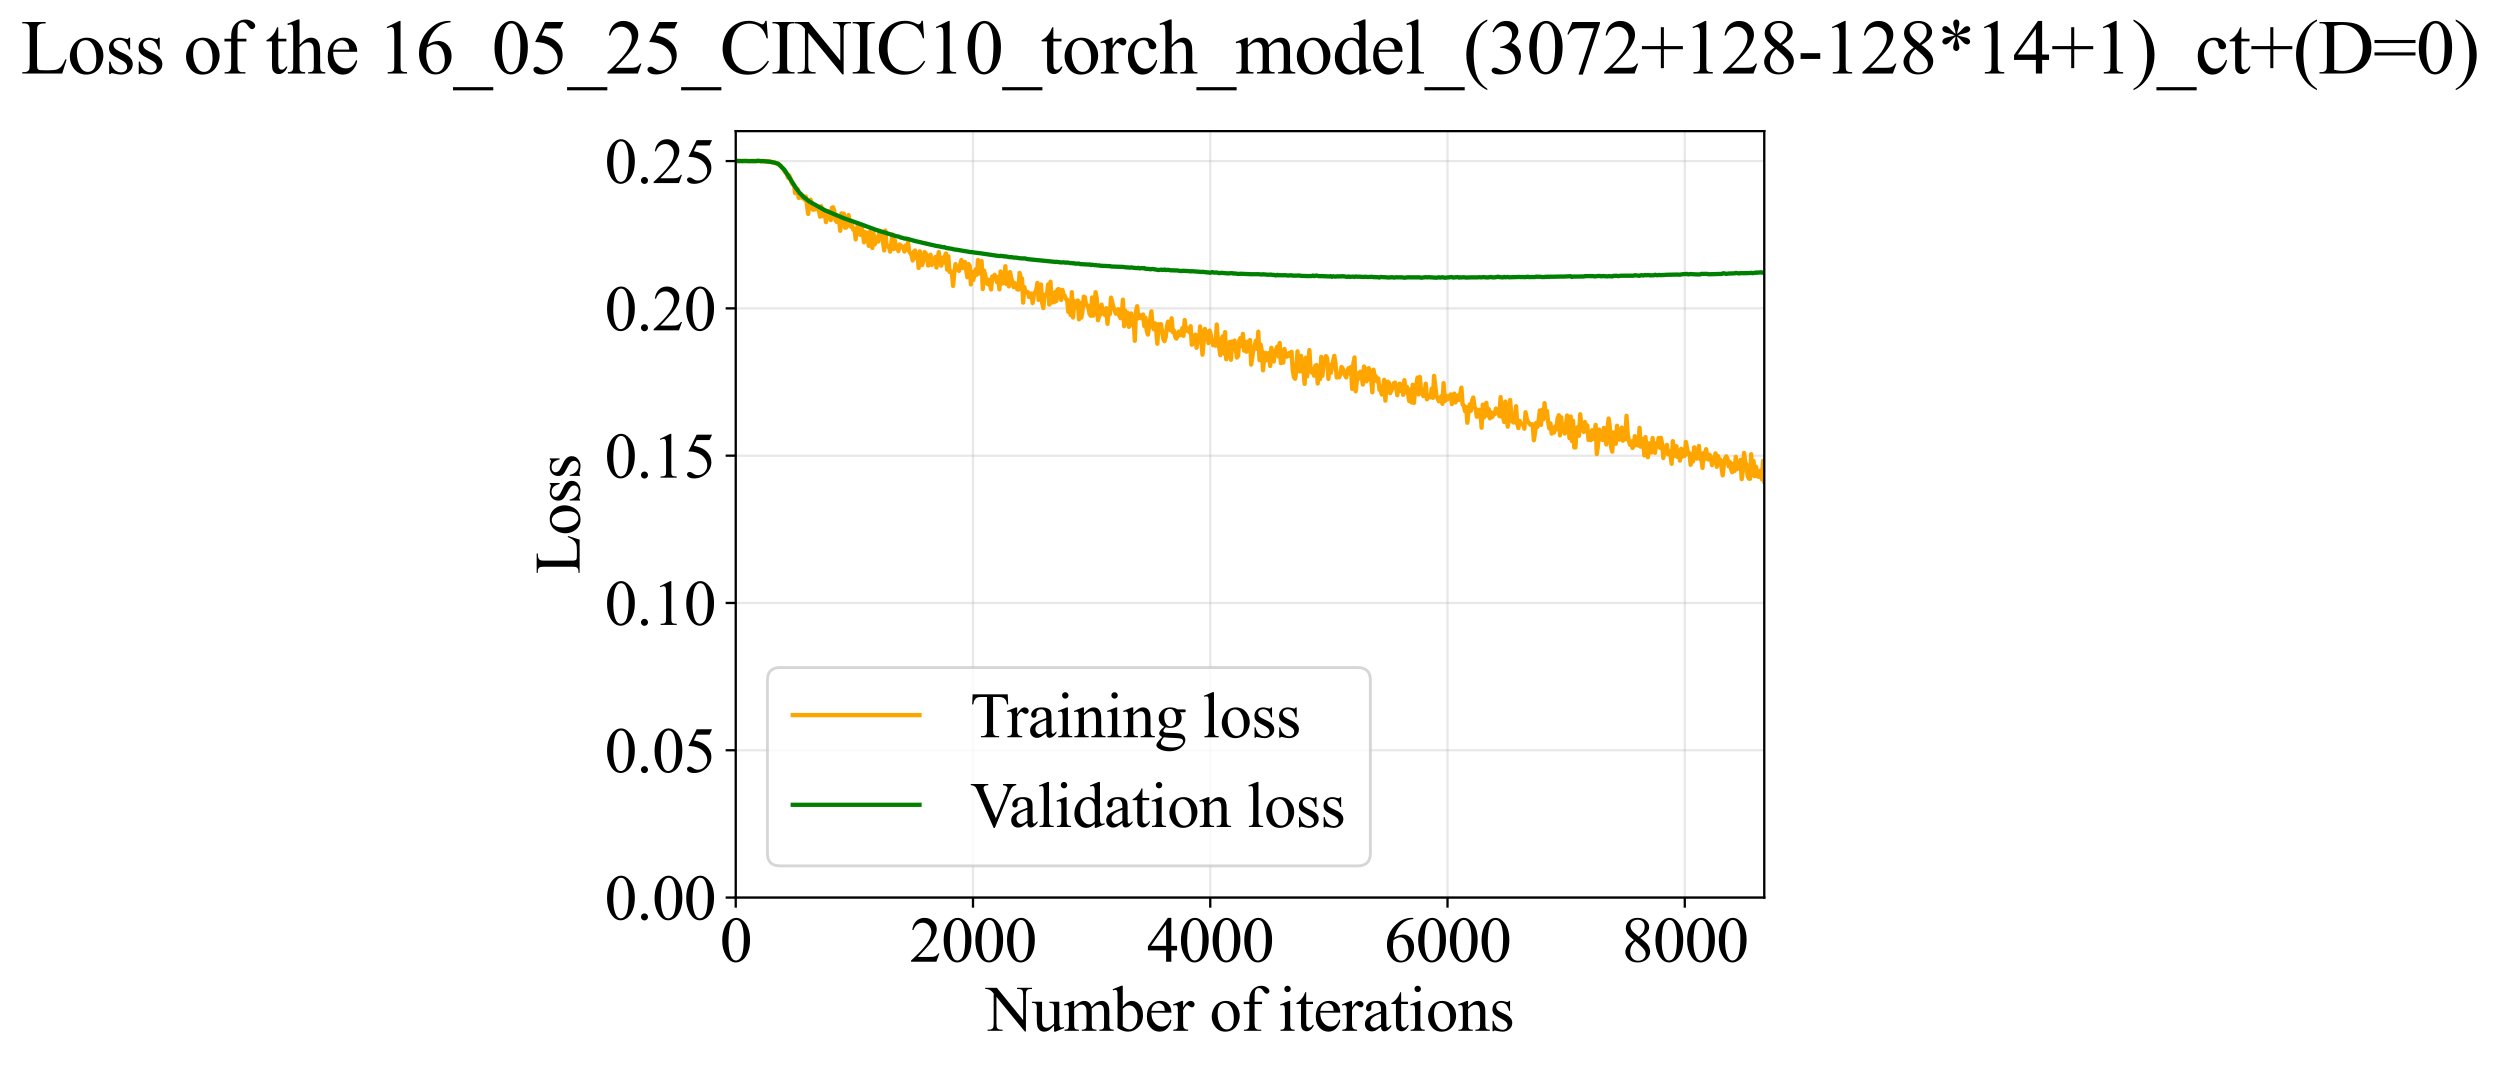 <?xml version="1.0" encoding="utf-8" standalone="no"?>
<!DOCTYPE svg PUBLIC "-//W3C//DTD SVG 1.1//EN"
  "http://www.w3.org/Graphics/SVG/1.1/DTD/svg11.dtd">
<svg xmlns:xlink="http://www.w3.org/1999/xlink" width="868.036pt" height="369.808pt" viewBox="0 0 868.036 369.808" xmlns="http://www.w3.org/2000/svg" version="1.1">
 <defs>
  <style type="text/css">*{stroke-linejoin: round; stroke-linecap: butt}</style>
 </defs>
 <g id="figure_1">
  <g id="patch_1">
   <path d="M 0 369.808 
L 868.036 369.808 
L 868.036 0 
L 0 0 
z
" style="fill: #ffffff"/>
  </g>
  <g id="axes_1">
   <g id="patch_2">
    <path d="M 255.458 311.644 
L 612.578 311.644 
L 612.578 45.532 
L 255.458 45.532 
z
" style="fill: #ffffff"/>
   </g>
   <g id="matplotlib.axis_1">
    <g id="xtick_1">
     <g id="line2d_1">
      <path d="M 255.458 311.644 
L 255.458 45.532 
" clip-path="url(#p62b7784bc8)" style="fill: none; stroke: #b0b0b0; stroke-opacity: 0.3; stroke-width: 0.8; stroke-linecap: square"/>
     </g>
     <g id="line2d_2">
      <defs>
       <path id="m83ea836b87" d="M 0 0 
L 0 3.5 
" style="stroke: #000000; stroke-width: 0.8"/>
      </defs>
      <g>
       <use xlink:href="#m83ea836b87" x="255.458" y="311.644" style="stroke: #000000; stroke-width: 0.8"/>
      </g>
     </g>
     <g id="text_1">
      <!-- 0 -->
      <g transform="translate(249.958 333.92) scale(0.22 -0.22)">
       <defs>
        <path id="TimesNewRomanPSMT-30" d="M 231 2094 
Q 231 2819 450 3342 
Q 669 3866 1031 4122 
Q 1313 4325 1613 4325 
Q 2100 4325 2488 3828 
Q 2972 3213 2972 2159 
Q 2972 1422 2759 906 
Q 2547 391 2217 158 
Q 1888 -75 1581 -75 
Q 975 -75 572 641 
Q 231 1244 231 2094 
z
M 844 2016 
Q 844 1141 1059 588 
Q 1238 122 1591 122 
Q 1759 122 1940 273 
Q 2122 425 2216 781 
Q 2359 1319 2359 2297 
Q 2359 3022 2209 3506 
Q 2097 3866 1919 4016 
Q 1791 4119 1609 4119 
Q 1397 4119 1231 3928 
Q 1006 3669 925 3112 
Q 844 2556 844 2016 
z
" transform="scale(0.016)"/>
       </defs>
       <use xlink:href="#TimesNewRomanPSMT-30"/>
      </g>
     </g>
    </g>
    <g id="xtick_2">
     <g id="line2d_3">
      <path d="M 337.838 311.644 
L 337.838 45.532 
" clip-path="url(#p62b7784bc8)" style="fill: none; stroke: #b0b0b0; stroke-opacity: 0.3; stroke-width: 0.8; stroke-linecap: square"/>
     </g>
     <g id="line2d_4">
      <g>
       <use xlink:href="#m83ea836b87" x="337.838" y="311.644" style="stroke: #000000; stroke-width: 0.8"/>
      </g>
     </g>
     <g id="text_2">
      <!-- 2000 -->
      <g transform="translate(315.838 333.92) scale(0.22 -0.22)">
       <defs>
        <path id="TimesNewRomanPSMT-32" d="M 2934 816 
L 2638 0 
L 138 0 
L 138 116 
Q 1241 1122 1691 1759 
Q 2141 2397 2141 2925 
Q 2141 3328 1894 3587 
Q 1647 3847 1303 3847 
Q 991 3847 742 3664 
Q 494 3481 375 3128 
L 259 3128 
Q 338 3706 661 4015 
Q 984 4325 1469 4325 
Q 1984 4325 2329 3994 
Q 2675 3663 2675 3213 
Q 2675 2891 2525 2569 
Q 2294 2063 1775 1497 
Q 997 647 803 472 
L 1909 472 
Q 2247 472 2383 497 
Q 2519 522 2628 598 
Q 2738 675 2819 816 
L 2934 816 
z
" transform="scale(0.016)"/>
       </defs>
       <use xlink:href="#TimesNewRomanPSMT-32"/>
       <use xlink:href="#TimesNewRomanPSMT-30" transform="translate(50 0)"/>
       <use xlink:href="#TimesNewRomanPSMT-30" transform="translate(100 0)"/>
       <use xlink:href="#TimesNewRomanPSMT-30" transform="translate(150 0)"/>
      </g>
     </g>
    </g>
    <g id="xtick_3">
     <g id="line2d_5">
      <path d="M 420.219 311.644 
L 420.219 45.532 
" clip-path="url(#p62b7784bc8)" style="fill: none; stroke: #b0b0b0; stroke-opacity: 0.3; stroke-width: 0.8; stroke-linecap: square"/>
     </g>
     <g id="line2d_6">
      <g>
       <use xlink:href="#m83ea836b87" x="420.219" y="311.644" style="stroke: #000000; stroke-width: 0.8"/>
      </g>
     </g>
     <g id="text_3">
      <!-- 4000 -->
      <g transform="translate(398.219 333.92) scale(0.22 -0.22)">
       <defs>
        <path id="TimesNewRomanPSMT-34" d="M 2978 1563 
L 2978 1119 
L 2409 1119 
L 2409 0 
L 1894 0 
L 1894 1119 
L 100 1119 
L 100 1519 
L 2066 4325 
L 2409 4325 
L 2409 1563 
L 2978 1563 
z
M 1894 1563 
L 1894 3666 
L 406 1563 
L 1894 1563 
z
" transform="scale(0.016)"/>
       </defs>
       <use xlink:href="#TimesNewRomanPSMT-34"/>
       <use xlink:href="#TimesNewRomanPSMT-30" transform="translate(50 0)"/>
       <use xlink:href="#TimesNewRomanPSMT-30" transform="translate(100 0)"/>
       <use xlink:href="#TimesNewRomanPSMT-30" transform="translate(150 0)"/>
      </g>
     </g>
    </g>
    <g id="xtick_4">
     <g id="line2d_7">
      <path d="M 502.6 311.644 
L 502.6 45.532 
" clip-path="url(#p62b7784bc8)" style="fill: none; stroke: #b0b0b0; stroke-opacity: 0.3; stroke-width: 0.8; stroke-linecap: square"/>
     </g>
     <g id="line2d_8">
      <g>
       <use xlink:href="#m83ea836b87" x="502.6" y="311.644" style="stroke: #000000; stroke-width: 0.8"/>
      </g>
     </g>
     <g id="text_4">
      <!-- 6000 -->
      <g transform="translate(480.6 333.92) scale(0.22 -0.22)">
       <defs>
        <path id="TimesNewRomanPSMT-36" d="M 2869 4325 
L 2869 4209 
Q 2456 4169 2195 4045 
Q 1934 3922 1679 3669 
Q 1425 3416 1258 3105 
Q 1091 2794 978 2366 
Q 1428 2675 1881 2675 
Q 2316 2675 2634 2325 
Q 2953 1975 2953 1425 
Q 2953 894 2631 456 
Q 2244 -75 1606 -75 
Q 1172 -75 869 213 
Q 275 772 275 1663 
Q 275 2231 503 2743 
Q 731 3256 1154 3653 
Q 1578 4050 1965 4187 
Q 2353 4325 2688 4325 
L 2869 4325 
z
M 925 2138 
Q 869 1716 869 1456 
Q 869 1156 980 804 
Q 1091 453 1309 247 
Q 1469 100 1697 100 
Q 1969 100 2183 356 
Q 2397 613 2397 1088 
Q 2397 1622 2184 2012 
Q 1972 2403 1581 2403 
Q 1463 2403 1327 2353 
Q 1191 2303 925 2138 
z
" transform="scale(0.016)"/>
       </defs>
       <use xlink:href="#TimesNewRomanPSMT-36"/>
       <use xlink:href="#TimesNewRomanPSMT-30" transform="translate(50 0)"/>
       <use xlink:href="#TimesNewRomanPSMT-30" transform="translate(100 0)"/>
       <use xlink:href="#TimesNewRomanPSMT-30" transform="translate(150 0)"/>
      </g>
     </g>
    </g>
    <g id="xtick_5">
     <g id="line2d_9">
      <path d="M 584.98 311.644 
L 584.98 45.532 
" clip-path="url(#p62b7784bc8)" style="fill: none; stroke: #b0b0b0; stroke-opacity: 0.3; stroke-width: 0.8; stroke-linecap: square"/>
     </g>
     <g id="line2d_10">
      <g>
       <use xlink:href="#m83ea836b87" x="584.98" y="311.644" style="stroke: #000000; stroke-width: 0.8"/>
      </g>
     </g>
     <g id="text_5">
      <!-- 8000 -->
      <g transform="translate(562.98 333.92) scale(0.22 -0.22)">
       <defs>
        <path id="TimesNewRomanPSMT-38" d="M 1228 2134 
Q 725 2547 579 2797 
Q 434 3047 434 3316 
Q 434 3728 753 4026 
Q 1072 4325 1600 4325 
Q 2113 4325 2425 4047 
Q 2738 3769 2738 3413 
Q 2738 3175 2569 2928 
Q 2400 2681 1866 2347 
Q 2416 1922 2594 1678 
Q 2831 1359 2831 1006 
Q 2831 559 2490 242 
Q 2150 -75 1597 -75 
Q 994 -75 656 303 
Q 388 606 388 966 
Q 388 1247 577 1523 
Q 766 1800 1228 2134 
z
M 1719 2469 
Q 2094 2806 2194 3001 
Q 2294 3197 2294 3444 
Q 2294 3772 2109 3958 
Q 1925 4144 1606 4144 
Q 1288 4144 1088 3959 
Q 888 3775 888 3528 
Q 888 3366 970 3203 
Q 1053 3041 1206 2894 
L 1719 2469 
z
M 1375 2016 
Q 1116 1797 991 1539 
Q 866 1281 866 981 
Q 866 578 1086 336 
Q 1306 94 1647 94 
Q 1984 94 2187 284 
Q 2391 475 2391 747 
Q 2391 972 2272 1150 
Q 2050 1481 1375 2016 
z
" transform="scale(0.016)"/>
       </defs>
       <use xlink:href="#TimesNewRomanPSMT-38"/>
       <use xlink:href="#TimesNewRomanPSMT-30" transform="translate(50 0)"/>
       <use xlink:href="#TimesNewRomanPSMT-30" transform="translate(100 0)"/>
       <use xlink:href="#TimesNewRomanPSMT-30" transform="translate(150 0)"/>
      </g>
     </g>
    </g>
    <g id="text_6">
     <!-- Number of iterations -->
     <g transform="translate(342.376 357.902) scale(0.22 -0.22)">
      <defs>
       <path id="TimesNewRomanPSMT-4e" d="M -84 4238 
L 1066 4238 
L 3656 1059 
L 3656 3503 
Q 3656 3894 3569 3991 
Q 3453 4122 3203 4122 
L 3056 4122 
L 3056 4238 
L 4531 4238 
L 4531 4122 
L 4381 4122 
Q 4113 4122 4000 3959 
Q 3931 3859 3931 3503 
L 3931 -69 
L 3819 -69 
L 1025 3344 
L 1025 734 
Q 1025 344 1109 247 
Q 1228 116 1475 116 
L 1625 116 
L 1625 0 
L 150 0 
L 150 116 
L 297 116 
Q 569 116 681 278 
Q 750 378 750 734 
L 750 3681 
Q 566 3897 470 3965 
Q 375 4034 191 4094 
Q 100 4122 -84 4122 
L -84 4238 
z
" transform="scale(0.016)"/>
       <path id="TimesNewRomanPSMT-75" d="M 2709 2863 
L 2709 1128 
Q 2709 631 2732 520 
Q 2756 409 2807 365 
Q 2859 322 2928 322 
Q 3025 322 3147 375 
L 3191 266 
L 2334 -88 
L 2194 -88 
L 2194 519 
Q 1825 119 1631 15 
Q 1438 -88 1222 -88 
Q 981 -88 804 51 
Q 628 191 559 409 
Q 491 628 491 1028 
L 491 2306 
Q 491 2509 447 2587 
Q 403 2666 317 2708 
Q 231 2750 6 2747 
L 6 2863 
L 1009 2863 
L 1009 947 
Q 1009 547 1148 422 
Q 1288 297 1484 297 
Q 1619 297 1789 381 
Q 1959 466 2194 703 
L 2194 2325 
Q 2194 2569 2105 2655 
Q 2016 2741 1734 2747 
L 1734 2863 
L 2709 2863 
z
" transform="scale(0.016)"/>
       <path id="TimesNewRomanPSMT-6d" d="M 1050 2338 
Q 1363 2650 1419 2697 
Q 1559 2816 1721 2881 
Q 1884 2947 2044 2947 
Q 2313 2947 2506 2790 
Q 2700 2634 2766 2338 
Q 3088 2713 3309 2830 
Q 3531 2947 3766 2947 
Q 3994 2947 4170 2830 
Q 4347 2713 4450 2447 
Q 4519 2266 4519 1878 
L 4519 647 
Q 4519 378 4559 278 
Q 4591 209 4675 161 
Q 4759 113 4950 113 
L 4950 0 
L 3538 0 
L 3538 113 
L 3597 113 
Q 3781 113 3884 184 
Q 3956 234 3988 344 
Q 4000 397 4000 647 
L 4000 1878 
Q 4000 2228 3916 2372 
Q 3794 2572 3525 2572 
Q 3359 2572 3192 2489 
Q 3025 2406 2788 2181 
L 2781 2147 
L 2788 2013 
L 2788 647 
Q 2788 353 2820 281 
Q 2853 209 2943 161 
Q 3034 113 3253 113 
L 3253 0 
L 1806 0 
L 1806 113 
Q 2044 113 2133 169 
Q 2222 225 2256 338 
Q 2272 391 2272 647 
L 2272 1878 
Q 2272 2228 2169 2381 
Q 2031 2581 1784 2581 
Q 1616 2581 1450 2491 
Q 1191 2353 1050 2181 
L 1050 647 
Q 1050 366 1089 281 
Q 1128 197 1204 155 
Q 1281 113 1516 113 
L 1516 0 
L 100 0 
L 100 113 
Q 297 113 375 155 
Q 453 197 493 289 
Q 534 381 534 647 
L 534 1741 
Q 534 2213 506 2350 
Q 484 2453 437 2492 
Q 391 2531 309 2531 
Q 222 2531 100 2484 
L 53 2597 
L 916 2947 
L 1050 2947 
L 1050 2338 
z
" transform="scale(0.016)"/>
       <path id="TimesNewRomanPSMT-62" d="M 984 2369 
Q 1400 2947 1881 2947 
Q 2322 2947 2650 2570 
Q 2978 2194 2978 1541 
Q 2978 778 2472 313 
Q 2038 -88 1503 -88 
Q 1253 -88 995 3 
Q 738 94 469 275 
L 469 3241 
Q 469 3728 445 3840 
Q 422 3953 372 3993 
Q 322 4034 247 4034 
Q 159 4034 28 3984 
L -16 4094 
L 844 4444 
L 984 4444 
L 984 2369 
z
M 984 2169 
L 984 456 
Q 1144 300 1314 220 
Q 1484 141 1663 141 
Q 1947 141 2192 453 
Q 2438 766 2438 1363 
Q 2438 1913 2192 2208 
Q 1947 2503 1634 2503 
Q 1469 2503 1303 2419 
Q 1178 2356 984 2169 
z
" transform="scale(0.016)"/>
       <path id="TimesNewRomanPSMT-65" d="M 681 1784 
Q 678 1147 991 784 
Q 1303 422 1725 422 
Q 2006 422 2214 576 
Q 2422 731 2563 1106 
L 2659 1044 
Q 2594 616 2278 264 
Q 1963 -88 1488 -88 
Q 972 -88 605 314 
Q 238 716 238 1394 
Q 238 2128 614 2539 
Q 991 2950 1559 2950 
Q 2041 2950 2350 2633 
Q 2659 2316 2659 1784 
L 681 1784 
z
M 681 1966 
L 2006 1966 
Q 1991 2241 1941 2353 
Q 1863 2528 1708 2628 
Q 1553 2728 1384 2728 
Q 1125 2728 920 2526 
Q 716 2325 681 1966 
z
" transform="scale(0.016)"/>
       <path id="TimesNewRomanPSMT-72" d="M 1038 2947 
L 1038 2303 
Q 1397 2947 1775 2947 
Q 1947 2947 2059 2842 
Q 2172 2738 2172 2600 
Q 2172 2478 2090 2393 
Q 2009 2309 1897 2309 
Q 1788 2309 1652 2417 
Q 1516 2525 1450 2525 
Q 1394 2525 1328 2463 
Q 1188 2334 1038 2041 
L 1038 669 
Q 1038 431 1097 309 
Q 1138 225 1241 169 
Q 1344 113 1538 113 
L 1538 0 
L 72 0 
L 72 113 
Q 291 113 397 181 
Q 475 231 506 341 
Q 522 394 522 644 
L 522 1753 
Q 522 2253 501 2348 
Q 481 2444 426 2487 
Q 372 2531 291 2531 
Q 194 2531 72 2484 
L 41 2597 
L 906 2947 
L 1038 2947 
z
" transform="scale(0.016)"/>
       <path id="TimesNewRomanPSMT-20" transform="scale(0.016)"/>
       <path id="TimesNewRomanPSMT-6f" d="M 1600 2947 
Q 2250 2947 2644 2453 
Q 2978 2031 2978 1484 
Q 2978 1100 2793 706 
Q 2609 313 2286 112 
Q 1963 -88 1566 -88 
Q 919 -88 538 428 
Q 216 863 216 1403 
Q 216 1797 411 2186 
Q 606 2575 925 2761 
Q 1244 2947 1600 2947 
z
M 1503 2744 
Q 1338 2744 1170 2645 
Q 1003 2547 900 2300 
Q 797 2053 797 1666 
Q 797 1041 1045 587 
Q 1294 134 1700 134 
Q 2003 134 2200 384 
Q 2397 634 2397 1244 
Q 2397 2006 2069 2444 
Q 1847 2744 1503 2744 
z
" transform="scale(0.016)"/>
       <path id="TimesNewRomanPSMT-66" d="M 1319 2638 
L 1319 756 
Q 1319 356 1406 250 
Q 1522 113 1716 113 
L 1975 113 
L 1975 0 
L 266 0 
L 266 113 
L 394 113 
Q 519 113 622 175 
Q 725 238 764 344 
Q 803 450 803 756 
L 803 2638 
L 247 2638 
L 247 2863 
L 803 2863 
L 803 3050 
Q 803 3478 940 3775 
Q 1078 4072 1361 4255 
Q 1644 4438 1997 4438 
Q 2325 4438 2600 4225 
Q 2781 4084 2781 3909 
Q 2781 3816 2700 3733 
Q 2619 3650 2525 3650 
Q 2453 3650 2373 3701 
Q 2294 3753 2178 3923 
Q 2063 4094 1966 4153 
Q 1869 4213 1750 4213 
Q 1606 4213 1506 4136 
Q 1406 4059 1362 3898 
Q 1319 3738 1319 3069 
L 1319 2863 
L 2056 2863 
L 2056 2638 
L 1319 2638 
z
" transform="scale(0.016)"/>
       <path id="TimesNewRomanPSMT-69" d="M 928 4444 
Q 1059 4444 1151 4351 
Q 1244 4259 1244 4128 
Q 1244 3997 1151 3903 
Q 1059 3809 928 3809 
Q 797 3809 703 3903 
Q 609 3997 609 4128 
Q 609 4259 701 4351 
Q 794 4444 928 4444 
z
M 1188 2947 
L 1188 647 
Q 1188 378 1227 289 
Q 1266 200 1342 156 
Q 1419 113 1622 113 
L 1622 0 
L 231 0 
L 231 113 
Q 441 113 512 153 
Q 584 194 626 287 
Q 669 381 669 647 
L 669 1750 
Q 669 2216 641 2353 
Q 619 2453 572 2492 
Q 525 2531 444 2531 
Q 356 2531 231 2484 
L 188 2597 
L 1050 2947 
L 1188 2947 
z
" transform="scale(0.016)"/>
       <path id="TimesNewRomanPSMT-74" d="M 1031 3803 
L 1031 2863 
L 1700 2863 
L 1700 2644 
L 1031 2644 
L 1031 788 
Q 1031 509 1111 412 
Q 1191 316 1316 316 
Q 1419 316 1516 380 
Q 1613 444 1666 569 
L 1788 569 
Q 1678 263 1478 108 
Q 1278 -47 1066 -47 
Q 922 -47 784 33 
Q 647 113 581 261 
Q 516 409 516 719 
L 516 2644 
L 63 2644 
L 63 2747 
Q 234 2816 414 2980 
Q 594 3144 734 3369 
Q 806 3488 934 3803 
L 1031 3803 
z
" transform="scale(0.016)"/>
       <path id="TimesNewRomanPSMT-61" d="M 1822 413 
Q 1381 72 1269 19 
Q 1100 -59 909 -59 
Q 613 -59 420 144 
Q 228 347 228 678 
Q 228 888 322 1041 
Q 450 1253 767 1440 
Q 1084 1628 1822 1897 
L 1822 2009 
Q 1822 2438 1686 2597 
Q 1550 2756 1291 2756 
Q 1094 2756 978 2650 
Q 859 2544 859 2406 
L 866 2225 
Q 866 2081 792 2003 
Q 719 1925 600 1925 
Q 484 1925 411 2006 
Q 338 2088 338 2228 
Q 338 2497 613 2722 
Q 888 2947 1384 2947 
Q 1766 2947 2009 2819 
Q 2194 2722 2281 2516 
Q 2338 2381 2338 1966 
L 2338 994 
Q 2338 584 2353 492 
Q 2369 400 2405 369 
Q 2441 338 2488 338 
Q 2538 338 2575 359 
Q 2641 400 2828 588 
L 2828 413 
Q 2478 -56 2159 -56 
Q 2006 -56 1915 50 
Q 1825 156 1822 413 
z
M 1822 616 
L 1822 1706 
Q 1350 1519 1213 1441 
Q 966 1303 859 1153 
Q 753 1003 753 825 
Q 753 600 887 451 
Q 1022 303 1197 303 
Q 1434 303 1822 616 
z
" transform="scale(0.016)"/>
       <path id="TimesNewRomanPSMT-6e" d="M 1034 2341 
Q 1538 2947 1994 2947 
Q 2228 2947 2397 2830 
Q 2566 2713 2666 2444 
Q 2734 2256 2734 1869 
L 2734 647 
Q 2734 375 2778 278 
Q 2813 200 2889 156 
Q 2966 113 3172 113 
L 3172 0 
L 1756 0 
L 1756 113 
L 1816 113 
Q 2016 113 2095 173 
Q 2175 234 2206 353 
Q 2219 400 2219 647 
L 2219 1819 
Q 2219 2209 2117 2386 
Q 2016 2563 1775 2563 
Q 1403 2563 1034 2156 
L 1034 647 
Q 1034 356 1069 288 
Q 1113 197 1189 155 
Q 1266 113 1500 113 
L 1500 0 
L 84 0 
L 84 113 
L 147 113 
Q 366 113 442 223 
Q 519 334 519 647 
L 519 1709 
Q 519 2225 495 2337 
Q 472 2450 423 2490 
Q 375 2531 294 2531 
Q 206 2531 84 2484 
L 38 2597 
L 900 2947 
L 1034 2947 
L 1034 2341 
z
" transform="scale(0.016)"/>
       <path id="TimesNewRomanPSMT-73" d="M 2050 2947 
L 2050 1972 
L 1947 1972 
Q 1828 2431 1642 2597 
Q 1456 2763 1169 2763 
Q 950 2763 815 2647 
Q 681 2531 681 2391 
Q 681 2216 781 2091 
Q 878 1963 1175 1819 
L 1631 1597 
Q 2266 1288 2266 781 
Q 2266 391 1970 151 
Q 1675 -88 1309 -88 
Q 1047 -88 709 6 
Q 606 38 541 38 
Q 469 38 428 -44 
L 325 -44 
L 325 978 
L 428 978 
Q 516 541 762 319 
Q 1009 97 1316 97 
Q 1531 97 1667 223 
Q 1803 350 1803 528 
Q 1803 744 1651 891 
Q 1500 1038 1047 1263 
Q 594 1488 453 1669 
Q 313 1847 313 2119 
Q 313 2472 555 2709 
Q 797 2947 1181 2947 
Q 1350 2947 1591 2875 
Q 1750 2828 1803 2828 
Q 1853 2828 1881 2850 
Q 1909 2872 1947 2947 
L 2050 2947 
z
" transform="scale(0.016)"/>
      </defs>
      <use xlink:href="#TimesNewRomanPSMT-4e"/>
      <use xlink:href="#TimesNewRomanPSMT-75" transform="translate(72.217 0)"/>
      <use xlink:href="#TimesNewRomanPSMT-6d" transform="translate(122.217 0)"/>
      <use xlink:href="#TimesNewRomanPSMT-62" transform="translate(200 0)"/>
      <use xlink:href="#TimesNewRomanPSMT-65" transform="translate(250 0)"/>
      <use xlink:href="#TimesNewRomanPSMT-72" transform="translate(294.385 0)"/>
      <use xlink:href="#TimesNewRomanPSMT-20" transform="translate(327.686 0)"/>
      <use xlink:href="#TimesNewRomanPSMT-6f" transform="translate(352.686 0)"/>
      <use xlink:href="#TimesNewRomanPSMT-66" transform="translate(402.686 0)"/>
      <use xlink:href="#TimesNewRomanPSMT-20" transform="translate(435.986 0)"/>
      <use xlink:href="#TimesNewRomanPSMT-69" transform="translate(460.986 0)"/>
      <use xlink:href="#TimesNewRomanPSMT-74" transform="translate(488.77 0)"/>
      <use xlink:href="#TimesNewRomanPSMT-65" transform="translate(516.553 0)"/>
      <use xlink:href="#TimesNewRomanPSMT-72" transform="translate(560.938 0)"/>
      <use xlink:href="#TimesNewRomanPSMT-61" transform="translate(594.238 0)"/>
      <use xlink:href="#TimesNewRomanPSMT-74" transform="translate(638.623 0)"/>
      <use xlink:href="#TimesNewRomanPSMT-69" transform="translate(666.406 0)"/>
      <use xlink:href="#TimesNewRomanPSMT-6f" transform="translate(694.189 0)"/>
      <use xlink:href="#TimesNewRomanPSMT-6e" transform="translate(744.189 0)"/>
      <use xlink:href="#TimesNewRomanPSMT-73" transform="translate(794.189 0)"/>
     </g>
    </g>
   </g>
   <g id="matplotlib.axis_2">
    <g id="ytick_1">
     <g id="line2d_11">
      <path d="M 255.458 311.644 
L 612.578 311.644 
" clip-path="url(#p62b7784bc8)" style="fill: none; stroke: #b0b0b0; stroke-opacity: 0.3; stroke-width: 0.8; stroke-linecap: square"/>
     </g>
     <g id="line2d_12">
      <defs>
       <path id="m461d34f8a4" d="M 0 0 
L -3.5 0 
" style="stroke: #000000; stroke-width: 0.8"/>
      </defs>
      <g>
       <use xlink:href="#m461d34f8a4" x="255.458" y="311.644" style="stroke: #000000; stroke-width: 0.8"/>
      </g>
     </g>
     <g id="text_7">
      <!-- 0.00 -->
      <g transform="translate(209.958 319.282) scale(0.22 -0.22)">
       <defs>
        <path id="TimesNewRomanPSMT-2e" d="M 800 606 
Q 947 606 1047 504 
Q 1147 403 1147 259 
Q 1147 116 1045 14 
Q 944 -88 800 -88 
Q 656 -88 554 14 
Q 453 116 453 259 
Q 453 406 554 506 
Q 656 606 800 606 
z
" transform="scale(0.016)"/>
       </defs>
       <use xlink:href="#TimesNewRomanPSMT-30"/>
       <use xlink:href="#TimesNewRomanPSMT-2e" transform="translate(50 0)"/>
       <use xlink:href="#TimesNewRomanPSMT-30" transform="translate(75 0)"/>
       <use xlink:href="#TimesNewRomanPSMT-30" transform="translate(125 0)"/>
      </g>
     </g>
    </g>
    <g id="ytick_2">
     <g id="line2d_13">
      <path d="M 255.458 260.5 
L 612.578 260.5 
" clip-path="url(#p62b7784bc8)" style="fill: none; stroke: #b0b0b0; stroke-opacity: 0.3; stroke-width: 0.8; stroke-linecap: square"/>
     </g>
     <g id="line2d_14">
      <g>
       <use xlink:href="#m461d34f8a4" x="255.458" y="260.5" style="stroke: #000000; stroke-width: 0.8"/>
      </g>
     </g>
     <g id="text_8">
      <!-- 0.05 -->
      <g transform="translate(209.958 268.138) scale(0.22 -0.22)">
       <defs>
        <path id="TimesNewRomanPSMT-35" d="M 2778 4238 
L 2534 3706 
L 1259 3706 
L 981 3138 
Q 1809 3016 2294 2522 
Q 2709 2097 2709 1522 
Q 2709 1188 2573 903 
Q 2438 619 2231 419 
Q 2025 219 1772 97 
Q 1413 -75 1034 -75 
Q 653 -75 479 54 
Q 306 184 306 341 
Q 306 428 378 495 
Q 450 563 559 563 
Q 641 563 702 538 
Q 763 513 909 409 
Q 1144 247 1384 247 
Q 1750 247 2026 523 
Q 2303 800 2303 1197 
Q 2303 1581 2056 1914 
Q 1809 2247 1375 2428 
Q 1034 2569 447 2591 
L 1259 4238 
L 2778 4238 
z
" transform="scale(0.016)"/>
       </defs>
       <use xlink:href="#TimesNewRomanPSMT-30"/>
       <use xlink:href="#TimesNewRomanPSMT-2e" transform="translate(50 0)"/>
       <use xlink:href="#TimesNewRomanPSMT-30" transform="translate(75 0)"/>
       <use xlink:href="#TimesNewRomanPSMT-35" transform="translate(125 0)"/>
      </g>
     </g>
    </g>
    <g id="ytick_3">
     <g id="line2d_15">
      <path d="M 255.458 209.356 
L 612.578 209.356 
" clip-path="url(#p62b7784bc8)" style="fill: none; stroke: #b0b0b0; stroke-opacity: 0.3; stroke-width: 0.8; stroke-linecap: square"/>
     </g>
     <g id="line2d_16">
      <g>
       <use xlink:href="#m461d34f8a4" x="255.458" y="209.356" style="stroke: #000000; stroke-width: 0.8"/>
      </g>
     </g>
     <g id="text_9">
      <!-- 0.10 -->
      <g transform="translate(209.958 216.994) scale(0.22 -0.22)">
       <defs>
        <path id="TimesNewRomanPSMT-31" d="M 750 3822 
L 1781 4325 
L 1884 4325 
L 1884 747 
Q 1884 391 1914 303 
Q 1944 216 2037 169 
Q 2131 122 2419 116 
L 2419 0 
L 825 0 
L 825 116 
Q 1125 122 1212 167 
Q 1300 213 1334 289 
Q 1369 366 1369 747 
L 1369 3034 
Q 1369 3497 1338 3628 
Q 1316 3728 1258 3775 
Q 1200 3822 1119 3822 
Q 1003 3822 797 3725 
L 750 3822 
z
" transform="scale(0.016)"/>
       </defs>
       <use xlink:href="#TimesNewRomanPSMT-30"/>
       <use xlink:href="#TimesNewRomanPSMT-2e" transform="translate(50 0)"/>
       <use xlink:href="#TimesNewRomanPSMT-31" transform="translate(75 0)"/>
       <use xlink:href="#TimesNewRomanPSMT-30" transform="translate(125 0)"/>
      </g>
     </g>
    </g>
    <g id="ytick_4">
     <g id="line2d_17">
      <path d="M 255.458 158.213 
L 612.578 158.213 
" clip-path="url(#p62b7784bc8)" style="fill: none; stroke: #b0b0b0; stroke-opacity: 0.3; stroke-width: 0.8; stroke-linecap: square"/>
     </g>
     <g id="line2d_18">
      <g>
       <use xlink:href="#m461d34f8a4" x="255.458" y="158.213" style="stroke: #000000; stroke-width: 0.8"/>
      </g>
     </g>
     <g id="text_10">
      <!-- 0.15 -->
      <g transform="translate(209.958 165.851) scale(0.22 -0.22)">
       <use xlink:href="#TimesNewRomanPSMT-30"/>
       <use xlink:href="#TimesNewRomanPSMT-2e" transform="translate(50 0)"/>
       <use xlink:href="#TimesNewRomanPSMT-31" transform="translate(75 0)"/>
       <use xlink:href="#TimesNewRomanPSMT-35" transform="translate(125 0)"/>
      </g>
     </g>
    </g>
    <g id="ytick_5">
     <g id="line2d_19">
      <path d="M 255.458 107.069 
L 612.578 107.069 
" clip-path="url(#p62b7784bc8)" style="fill: none; stroke: #b0b0b0; stroke-opacity: 0.3; stroke-width: 0.8; stroke-linecap: square"/>
     </g>
     <g id="line2d_20">
      <g>
       <use xlink:href="#m461d34f8a4" x="255.458" y="107.069" style="stroke: #000000; stroke-width: 0.8"/>
      </g>
     </g>
     <g id="text_11">
      <!-- 0.20 -->
      <g transform="translate(209.958 114.707) scale(0.22 -0.22)">
       <use xlink:href="#TimesNewRomanPSMT-30"/>
       <use xlink:href="#TimesNewRomanPSMT-2e" transform="translate(50 0)"/>
       <use xlink:href="#TimesNewRomanPSMT-32" transform="translate(75 0)"/>
       <use xlink:href="#TimesNewRomanPSMT-30" transform="translate(125 0)"/>
      </g>
     </g>
    </g>
    <g id="ytick_6">
     <g id="line2d_21">
      <path d="M 255.458 55.925 
L 612.578 55.925 
" clip-path="url(#p62b7784bc8)" style="fill: none; stroke: #b0b0b0; stroke-opacity: 0.3; stroke-width: 0.8; stroke-linecap: square"/>
     </g>
     <g id="line2d_22">
      <g>
       <use xlink:href="#m461d34f8a4" x="255.458" y="55.925" style="stroke: #000000; stroke-width: 0.8"/>
      </g>
     </g>
     <g id="text_12">
      <!-- 0.25 -->
      <g transform="translate(209.958 63.564) scale(0.22 -0.22)">
       <use xlink:href="#TimesNewRomanPSMT-30"/>
       <use xlink:href="#TimesNewRomanPSMT-2e" transform="translate(50 0)"/>
       <use xlink:href="#TimesNewRomanPSMT-32" transform="translate(75 0)"/>
       <use xlink:href="#TimesNewRomanPSMT-35" transform="translate(125 0)"/>
      </g>
     </g>
    </g>
    <g id="text_13">
     <!-- Loss -->
     <g transform="translate(201.252 199.369) rotate(-90) scale(0.22 -0.22)">
      <defs>
       <path id="TimesNewRomanPSMT-4c" d="M 3669 1172 
L 3772 1150 
L 3409 0 
L 128 0 
L 128 116 
L 288 116 
Q 556 116 672 291 
Q 738 391 738 753 
L 738 3488 
Q 738 3884 650 3984 
Q 528 4122 288 4122 
L 128 4122 
L 128 4238 
L 2047 4238 
L 2047 4122 
Q 1709 4125 1573 4059 
Q 1438 3994 1388 3894 
Q 1338 3794 1338 3416 
L 1338 753 
Q 1338 494 1388 397 
Q 1425 331 1503 300 
Q 1581 269 1991 269 
L 2300 269 
Q 2788 269 2984 341 
Q 3181 413 3343 595 
Q 3506 778 3669 1172 
z
" transform="scale(0.016)"/>
      </defs>
      <use xlink:href="#TimesNewRomanPSMT-4c"/>
      <use xlink:href="#TimesNewRomanPSMT-6f" transform="translate(61.084 0)"/>
      <use xlink:href="#TimesNewRomanPSMT-73" transform="translate(111.084 0)"/>
      <use xlink:href="#TimesNewRomanPSMT-73" transform="translate(150 0)"/>
     </g>
    </g>
   </g>
   <g id="line2d_23">
    <path d="M 255.458 55.76 
L 255.87 55.915 
L 256.283 55.854 
L 257.52 55.943 
L 258.345 55.89 
L 259.169 55.801 
L 259.582 55.982 
L 261.231 55.866 
L 262.056 55.951 
L 262.881 55.801 
L 263.705 55.91 
L 264.118 55.992 
L 264.53 55.87 
L 265.355 55.957 
L 265.767 55.951 
L 266.18 56.057 
L 266.592 55.982 
L 267.004 56.241 
L 267.417 56.048 
L 268.242 56.347 
L 268.654 56.338 
L 269.479 56.685 
L 269.891 56.678 
L 270.716 57.366 
L 271.128 57.554 
L 271.541 58.271 
L 271.953 58.577 
L 272.365 59.468 
L 272.778 60.006 
L 273.19 60.27 
L 273.603 61.696 
L 274.015 60.874 
L 274.427 61.846 
L 274.84 63.366 
L 275.252 64.072 
L 275.664 64.217 
L 276.077 67.063 
L 276.489 66.524 
L 276.902 65.572 
L 277.314 68.706 
L 277.726 67.536 
L 278.139 67.395 
L 278.551 68.794 
L 278.963 68.02 
L 279.376 69.345 
L 279.788 68.268 
L 280.613 74.274 
L 281.025 70.7 
L 281.438 69.314 
L 281.85 70.588 
L 282.262 72.815 
L 282.675 72.683 
L 283.087 72.676 
L 283.5 71.561 
L 283.912 72.473 
L 284.324 73.041 
L 284.737 75.219 
L 285.149 71.594 
L 285.562 75.045 
L 285.974 74.621 
L 286.386 73.343 
L 286.799 77.136 
L 287.211 74.193 
L 287.623 74.009 
L 288.036 73.37 
L 288.448 76.433 
L 288.861 72.116 
L 289.273 71.977 
L 289.685 73.389 
L 290.098 76.512 
L 290.51 77.04 
L 290.922 75.246 
L 291.335 76.49 
L 291.747 80.126 
L 292.16 74.073 
L 292.572 78.037 
L 292.984 74.191 
L 293.397 79.053 
L 293.809 79.004 
L 294.221 78.244 
L 294.634 74.667 
L 295.046 77.196 
L 295.459 78.715 
L 295.871 78.372 
L 296.283 79.782 
L 296.696 79.423 
L 297.108 83.108 
L 297.521 79.418 
L 297.933 77.936 
L 298.345 78.966 
L 298.758 81.544 
L 299.17 78.681 
L 299.582 80.476 
L 299.995 84.146 
L 300.407 80.597 
L 300.82 83.739 
L 301.232 80.833 
L 301.644 85.369 
L 302.057 80.523 
L 302.469 82.616 
L 302.881 86.113 
L 303.294 80.959 
L 303.706 84.869 
L 304.119 83.826 
L 304.531 82.364 
L 304.943 83.873 
L 305.356 80.205 
L 305.768 80.517 
L 306.18 80.97 
L 307.005 86.948 
L 307.418 80.053 
L 307.83 85.367 
L 308.242 85.634 
L 308.655 85.481 
L 309.067 87.354 
L 309.892 81.42 
L 310.304 86.438 
L 310.717 83.509 
L 311.129 86.298 
L 311.541 85.825 
L 311.954 87.193 
L 312.366 84.891 
L 312.779 85.233 
L 313.191 85.9 
L 313.603 85.713 
L 314.016 87.343 
L 314.428 85.265 
L 314.84 86.601 
L 315.253 84.064 
L 315.665 87.236 
L 316.49 88.522 
L 316.902 90.443 
L 317.315 87.358 
L 317.727 86.991 
L 318.139 89.652 
L 318.552 88.419 
L 318.964 93.04 
L 319.377 87.264 
L 319.789 90.975 
L 320.201 92.033 
L 320.614 90.401 
L 321.026 87.514 
L 321.438 87.988 
L 321.851 88.89 
L 322.263 92.199 
L 322.676 90.795 
L 323.088 88.444 
L 323.5 92.015 
L 324.325 90.279 
L 324.738 89.246 
L 325.15 92.889 
L 325.562 89.46 
L 325.975 87.543 
L 326.387 91.137 
L 326.799 92.259 
L 327.212 89.483 
L 327.624 91.186 
L 328.037 89.104 
L 328.449 88.01 
L 328.861 93.623 
L 329.274 88.964 
L 329.686 94.403 
L 330.098 94.24 
L 330.511 94.779 
L 330.923 99.275 
L 331.336 94.825 
L 331.748 91.718 
L 332.16 93.612 
L 332.573 92.651 
L 332.985 94.071 
L 333.397 91.722 
L 333.81 90.262 
L 334.222 93.09 
L 334.635 92.367 
L 335.047 90.981 
L 335.872 96.263 
L 336.284 91.68 
L 336.696 92.374 
L 337.109 98.743 
L 337.521 94.399 
L 337.934 97.23 
L 338.758 93.551 
L 339.171 95.383 
L 339.583 90.272 
L 339.996 94.943 
L 340.408 91.749 
L 340.82 90.642 
L 341.233 100.357 
L 341.645 93.901 
L 342.057 95.252 
L 342.47 97.806 
L 342.882 98.628 
L 343.295 97.112 
L 344.119 100.498 
L 344.532 95.998 
L 344.944 96.367 
L 345.356 95.411 
L 346.181 98.002 
L 346.594 96.139 
L 347.006 100.469 
L 347.418 94.245 
L 347.831 98.47 
L 348.243 97.479 
L 348.655 98.288 
L 349.068 92.432 
L 349.48 98.64 
L 349.893 97.775 
L 350.305 99.436 
L 350.717 94.477 
L 351.13 96.627 
L 351.542 97.808 
L 351.955 99.698 
L 352.367 98.334 
L 353.192 100.399 
L 353.604 100.581 
L 354.016 94.751 
L 354.429 96.485 
L 354.841 96.678 
L 355.254 105.076 
L 355.666 99.652 
L 356.078 101.254 
L 356.491 101.63 
L 356.903 101.434 
L 357.315 103.137 
L 357.728 102.294 
L 358.14 101.903 
L 358.553 105.246 
L 358.965 102.321 
L 359.79 100.713 
L 360.202 98.233 
L 360.614 104.15 
L 361.027 102.505 
L 361.439 98.765 
L 361.852 105.216 
L 362.264 106.955 
L 362.676 102.359 
L 363.089 102.279 
L 363.501 102.526 
L 363.913 98.76 
L 364.326 105.762 
L 364.738 97.812 
L 365.151 105.086 
L 365.563 104.412 
L 365.975 104.949 
L 366.388 101.371 
L 366.8 104.507 
L 367.213 100.516 
L 367.625 100.368 
L 368.037 101.887 
L 368.45 104.156 
L 368.862 100.661 
L 369.274 102.132 
L 369.687 102.728 
L 370.099 103.827 
L 370.512 104.011 
L 370.924 108.288 
L 371.336 107 
L 371.749 109.406 
L 372.161 101.443 
L 372.573 110.248 
L 372.986 104.548 
L 373.398 106.728 
L 374.223 104.335 
L 374.635 110.891 
L 375.048 105.097 
L 375.46 110.269 
L 375.872 107.825 
L 376.285 103.015 
L 376.697 103.2 
L 377.11 105.875 
L 377.522 105.985 
L 377.934 107.045 
L 378.347 109.167 
L 378.759 109.648 
L 379.172 103.284 
L 379.584 109.617 
L 379.996 106.747 
L 380.409 101.458 
L 380.821 103.657 
L 381.233 111.183 
L 381.646 109.622 
L 382.058 109.24 
L 382.471 105.779 
L 382.883 108.698 
L 383.295 108.961 
L 383.708 109.446 
L 384.12 107.002 
L 384.532 112.421 
L 384.945 107.78 
L 385.357 109.061 
L 385.77 103.354 
L 386.594 106.5 
L 387.419 108.923 
L 387.831 108.622 
L 388.244 107.355 
L 388.656 109.676 
L 389.069 110.493 
L 389.481 109.163 
L 389.893 104.054 
L 390.306 113.256 
L 390.718 107.862 
L 391.13 112.121 
L 391.543 108.622 
L 391.955 113.503 
L 392.368 113.023 
L 392.78 108.825 
L 393.192 111.089 
L 393.605 110.175 
L 394.017 118.321 
L 394.43 108.093 
L 394.842 106.331 
L 395.254 110.544 
L 395.667 109.333 
L 396.079 110.482 
L 396.491 110.134 
L 396.904 109.211 
L 397.316 113.235 
L 397.729 110.289 
L 398.141 114.729 
L 398.553 116.172 
L 399.79 108.097 
L 400.203 113.366 
L 400.615 114.351 
L 401.028 112.252 
L 401.44 114.48 
L 401.852 119.347 
L 402.265 112.54 
L 402.677 114.879 
L 403.089 112.543 
L 403.914 117.667 
L 404.327 118.465 
L 404.739 117.081 
L 405.151 113.489 
L 405.564 111.682 
L 405.976 113.538 
L 406.388 114.641 
L 406.801 110.516 
L 407.213 115.314 
L 407.626 114.823 
L 408.038 116.935 
L 408.45 117.563 
L 408.863 116.734 
L 409.275 115.139 
L 409.688 116.417 
L 410.1 115.596 
L 410.512 113.943 
L 410.925 116.595 
L 411.337 111.124 
L 411.749 114.884 
L 412.162 114.373 
L 412.574 114.133 
L 412.987 115.383 
L 413.399 113.275 
L 413.811 119.693 
L 414.636 118.805 
L 415.048 116.199 
L 415.461 120.752 
L 415.873 117.428 
L 416.286 118.804 
L 416.698 113.337 
L 417.523 123.166 
L 418.347 114.212 
L 418.76 115.436 
L 419.172 115.725 
L 419.585 119.122 
L 419.997 114.794 
L 420.409 116.309 
L 420.822 118.452 
L 421.234 119.865 
L 421.647 118.171 
L 422.059 120.035 
L 422.471 112.685 
L 422.884 118.732 
L 423.296 120.531 
L 423.708 123.323 
L 424.121 117.679 
L 424.533 116.763 
L 424.946 122.757 
L 425.358 115.312 
L 425.77 124.746 
L 426.183 122.93 
L 426.595 122.644 
L 427.007 118.718 
L 427.42 124.904 
L 427.832 118.573 
L 428.245 119.578 
L 428.657 118.266 
L 429.482 124.153 
L 429.894 123.593 
L 430.306 118.151 
L 430.719 117.349 
L 431.131 120.112 
L 431.544 115.931 
L 431.956 121.737 
L 432.368 118.604 
L 432.781 122.115 
L 433.193 118.949 
L 434.018 118.062 
L 434.43 126.599 
L 435.255 120.987 
L 435.667 119.87 
L 436.08 118.266 
L 436.492 121.156 
L 436.905 115.164 
L 437.317 125.037 
L 437.729 119.64 
L 438.142 121.971 
L 438.554 128.587 
L 438.966 123.648 
L 439.379 122.506 
L 439.791 125.095 
L 440.204 124.478 
L 440.616 122.541 
L 441.028 127.082 
L 441.441 120.763 
L 441.853 124.797 
L 442.265 125.527 
L 442.678 122.183 
L 443.503 120.328 
L 443.915 123.792 
L 444.327 119.089 
L 444.74 126.077 
L 445.152 124.54 
L 445.564 125.893 
L 445.977 121.189 
L 446.389 123.192 
L 446.802 123.839 
L 447.214 123.345 
L 447.626 122.562 
L 448.039 123.704 
L 448.451 122.15 
L 448.864 128.731 
L 449.276 130.989 
L 449.688 131.5 
L 450.101 128.62 
L 450.513 121.999 
L 450.925 128.528 
L 451.338 128.967 
L 451.75 123.576 
L 452.163 127.119 
L 452.575 128.486 
L 452.987 133.294 
L 453.4 124.199 
L 453.812 130.723 
L 454.224 127.059 
L 454.637 121.548 
L 455.049 128.57 
L 455.462 129.372 
L 455.874 128.115 
L 456.286 130.458 
L 456.699 127.011 
L 457.111 126.727 
L 457.523 133.162 
L 457.936 128.465 
L 458.348 131.642 
L 458.761 123.904 
L 459.173 130.48 
L 459.585 126.146 
L 459.998 125.594 
L 460.41 123.653 
L 460.822 124.362 
L 461.235 131.554 
L 461.647 126.689 
L 462.06 129.498 
L 462.472 127.654 
L 462.884 125.239 
L 463.297 123.569 
L 463.709 126.281 
L 464.122 131.051 
L 464.534 129.837 
L 464.946 131.021 
L 465.359 130.053 
L 465.771 127.408 
L 466.183 127.925 
L 466.596 129.485 
L 467.421 131.058 
L 467.833 128.432 
L 468.245 127.853 
L 468.658 129.727 
L 469.07 127.438 
L 469.482 135.027 
L 469.895 126.264 
L 470.307 124.107 
L 470.72 135.88 
L 471.132 132.081 
L 471.544 131.56 
L 471.957 129.387 
L 472.369 129.056 
L 472.781 130.566 
L 473.194 133.512 
L 473.606 127.251 
L 474.019 128.074 
L 474.431 132.432 
L 474.843 131.738 
L 475.256 127.85 
L 476.081 131.569 
L 476.493 136.196 
L 476.905 128.363 
L 477.318 130.932 
L 477.73 130.688 
L 478.142 132.454 
L 478.555 131.403 
L 478.967 135.36 
L 479.38 135.596 
L 479.792 136.994 
L 480.617 131.88 
L 481.029 139.11 
L 481.441 133.241 
L 481.854 132.538 
L 482.266 132.904 
L 482.679 136.525 
L 483.503 134.774 
L 483.916 133.077 
L 484.328 132.853 
L 484.74 133.943 
L 485.153 137.225 
L 485.565 134.099 
L 485.978 133.21 
L 486.39 135.761 
L 486.802 133.48 
L 487.215 137.098 
L 487.627 131.994 
L 488.039 136.225 
L 488.452 134.27 
L 488.864 136.41 
L 489.277 139.233 
L 489.689 135.195 
L 490.101 139.706 
L 490.514 133.585 
L 490.926 139.931 
L 491.339 135.191 
L 491.751 133.851 
L 492.163 131.124 
L 492.576 136.943 
L 492.988 130.871 
L 493.4 135.648 
L 493.813 135.991 
L 494.225 137.552 
L 494.638 136.26 
L 495.05 133.239 
L 495.462 138.651 
L 495.875 137.934 
L 496.287 137.48 
L 496.699 137.97 
L 497.112 134.948 
L 497.524 138.124 
L 497.937 130.515 
L 498.761 137.482 
L 499.586 139.328 
L 499.998 139.247 
L 500.411 137.57 
L 500.823 140.201 
L 501.236 133.04 
L 501.648 139.266 
L 502.06 137.373 
L 502.473 138.723 
L 502.885 137.612 
L 503.298 137.572 
L 503.71 136.936 
L 504.122 140.292 
L 504.535 138.076 
L 504.947 136.667 
L 505.359 139.737 
L 506.184 137.267 
L 506.597 138.864 
L 507.421 134.598 
L 507.834 140.423 
L 508.246 140.75 
L 508.658 142.742 
L 509.071 141.35 
L 509.483 146.786 
L 509.896 142.648 
L 510.308 140.45 
L 510.72 142.637 
L 511.133 139.054 
L 511.545 138.027 
L 511.957 141.203 
L 512.37 141.952 
L 512.782 144.699 
L 513.195 144.55 
L 513.607 142.297 
L 514.019 143.029 
L 514.432 148.504 
L 514.844 140.492 
L 515.256 144.943 
L 515.669 141.571 
L 516.081 139.883 
L 516.494 144.302 
L 516.906 142.039 
L 517.318 145.269 
L 517.731 143.136 
L 518.143 144.777 
L 518.556 143.681 
L 518.968 143.847 
L 519.38 141.865 
L 519.793 143.13 
L 520.205 143.091 
L 520.617 144.484 
L 521.03 137.871 
L 521.442 144.715 
L 521.855 144.571 
L 522.267 146.516 
L 522.679 139.434 
L 523.092 144.542 
L 523.504 148.135 
L 523.916 145.404 
L 524.329 138.894 
L 524.741 144.124 
L 525.154 146.376 
L 525.566 146.718 
L 525.978 145.268 
L 526.391 141.039 
L 526.803 147.084 
L 527.215 148.639 
L 527.628 146.123 
L 528.04 147.223 
L 528.453 147.261 
L 528.865 147.144 
L 529.277 148.857 
L 529.69 143.14 
L 530.102 145.258 
L 530.515 146.408 
L 531.339 147.462 
L 531.752 147.317 
L 532.164 147.33 
L 532.576 152.852 
L 532.989 150.215 
L 533.401 146.844 
L 533.814 148.211 
L 534.226 146.142 
L 534.638 142.518 
L 535.051 147.527 
L 535.463 142.278 
L 535.875 145.574 
L 536.288 139.974 
L 536.7 144.297 
L 537.113 142.703 
L 537.525 146.474 
L 537.937 148.739 
L 538.35 147.014 
L 538.762 150.558 
L 539.174 149.511 
L 539.587 150.165 
L 539.999 148.059 
L 540.412 149.086 
L 540.824 145.268 
L 541.236 144.161 
L 541.649 151.148 
L 542.061 144.862 
L 542.473 149.62 
L 542.886 148.987 
L 543.298 150.532 
L 544.123 144.272 
L 544.535 147.704 
L 544.948 152.122 
L 545.36 144.604 
L 545.773 153.14 
L 546.185 146.095 
L 546.597 155.335 
L 547.01 155.372 
L 547.422 148.477 
L 547.834 148.345 
L 548.247 151.311 
L 548.659 143.832 
L 549.072 147.649 
L 549.484 147.239 
L 549.896 149.968 
L 550.309 146.533 
L 550.721 147.958 
L 551.133 147.708 
L 551.546 152.73 
L 551.958 150.85 
L 552.371 152.812 
L 552.783 149.381 
L 553.195 152.393 
L 553.608 151.4 
L 554.02 147.517 
L 554.432 157.647 
L 554.845 154.584 
L 555.257 149.155 
L 555.67 152.582 
L 556.082 150.056 
L 556.494 152.768 
L 556.907 148.574 
L 557.319 150.887 
L 557.732 154.314 
L 558.144 148.782 
L 558.556 145.328 
L 558.969 148.383 
L 559.381 155.099 
L 559.793 156.806 
L 560.206 150.153 
L 560.618 151.255 
L 561.031 154.078 
L 561.443 147.846 
L 561.855 152.466 
L 562.268 152.652 
L 562.68 151.664 
L 563.092 148.443 
L 563.505 153.016 
L 563.917 149.472 
L 564.33 152.508 
L 564.742 144.395 
L 565.154 150.664 
L 565.567 153.101 
L 565.979 154.453 
L 566.391 153.242 
L 566.804 155.534 
L 567.216 155.038 
L 567.629 151.451 
L 568.041 154.481 
L 568.453 152.352 
L 568.866 154.724 
L 569.278 148.558 
L 569.69 155.105 
L 570.103 153.231 
L 570.515 152.399 
L 570.928 158.127 
L 571.34 151.767 
L 571.752 157.221 
L 572.165 158.734 
L 572.577 153.928 
L 572.99 155.135 
L 573.402 157.104 
L 573.814 152.098 
L 574.227 155.729 
L 574.639 157.226 
L 575.051 153.944 
L 575.464 155.004 
L 575.876 152.079 
L 576.289 155.46 
L 576.701 152.026 
L 577.113 154.204 
L 577.526 159.027 
L 577.938 155.409 
L 578.35 155.599 
L 578.763 154.47 
L 579.175 157.731 
L 579.588 156.572 
L 580 157.811 
L 580.412 161.037 
L 580.825 153.174 
L 581.237 156.249 
L 581.649 158.353 
L 582.062 154.926 
L 582.474 158.647 
L 582.887 156.681 
L 583.299 159.926 
L 583.711 155.822 
L 584.124 158.58 
L 584.536 157.056 
L 584.948 158.267 
L 585.361 153.447 
L 586.186 157.643 
L 586.598 157.357 
L 587.01 161.391 
L 587.423 158.576 
L 587.835 160.225 
L 588.248 155.304 
L 588.66 156.313 
L 589.072 159.242 
L 589.485 157.5 
L 589.897 154.837 
L 590.309 159.382 
L 590.722 159.043 
L 591.134 162.464 
L 591.547 157.291 
L 591.959 159.384 
L 592.371 155.964 
L 592.784 158.405 
L 593.196 159.563 
L 593.608 157.895 
L 594.021 158.724 
L 594.433 161.525 
L 594.846 158.892 
L 595.258 159.015 
L 595.67 157.416 
L 596.083 162.081 
L 596.495 158.361 
L 596.907 159.427 
L 597.32 159.615 
L 598.145 165.056 
L 598.557 161.225 
L 598.969 159.198 
L 599.382 158.437 
L 599.794 159.181 
L 600.207 161.93 
L 600.619 160.369 
L 601.031 162.826 
L 601.444 163.953 
L 601.856 161.009 
L 602.268 163.507 
L 602.681 158.625 
L 603.093 162.905 
L 603.506 161.609 
L 603.918 162.094 
L 604.33 159.655 
L 604.743 166.368 
L 605.155 163.133 
L 605.567 157.255 
L 605.98 160.597 
L 606.392 161.284 
L 606.805 165.301 
L 607.217 166.189 
L 607.629 166.251 
L 608.042 157.717 
L 608.454 164.945 
L 608.866 160.107 
L 609.279 165.336 
L 609.691 162.026 
L 610.104 164.131 
L 610.516 165.557 
L 610.928 164.643 
L 611.341 163.376 
L 611.753 166.444 
L 612.165 160.028 
L 612.578 167.174 
L 612.578 167.174 
" clip-path="url(#p62b7784bc8)" style="fill: none; stroke: #ffa500; stroke-width: 1.5; stroke-linecap: square"/>
   </g>
   <g id="line2d_24">
    <path d="M 255.458 55.909 
L 262.881 55.94 
L 263.293 55.833 
L 264.53 55.985 
L 264.943 55.938 
L 266.18 56.062 
L 267.004 56.113 
L 269.066 56.502 
L 270.304 56.933 
L 272.365 58.97 
L 274.84 62.869 
L 276.489 65.493 
L 277.726 67.094 
L 278.963 68.341 
L 281.025 69.993 
L 286.386 73.001 
L 292.984 75.778 
L 299.17 77.958 
L 303.706 79.655 
L 305.768 80.328 
L 307.005 80.691 
L 309.892 81.606 
L 311.129 82.007 
L 311.954 82.132 
L 312.779 82.468 
L 313.603 82.654 
L 314.016 82.821 
L 314.84 82.882 
L 317.727 83.688 
L 319.377 84.055 
L 320.614 84.364 
L 325.15 85.396 
L 325.975 85.529 
L 327.624 85.862 
L 328.037 85.834 
L 328.449 86.081 
L 330.511 86.391 
L 331.336 86.62 
L 332.16 86.702 
L 337.109 87.547 
L 337.521 87.501 
L 337.934 87.643 
L 339.583 87.831 
L 340.408 87.94 
L 347.006 88.912 
L 347.418 88.818 
L 347.831 88.939 
L 348.243 88.886 
L 348.655 89.044 
L 349.068 89.005 
L 350.717 89.312 
L 351.13 89.271 
L 351.955 89.438 
L 352.779 89.449 
L 354.016 89.662 
L 355.254 89.743 
L 355.666 89.691 
L 356.903 89.984 
L 365.975 90.888 
L 366.388 90.965 
L 366.8 90.892 
L 368.45 91.134 
L 369.274 91.072 
L 370.099 91.216 
L 370.512 91.131 
L 371.749 91.368 
L 372.161 91.309 
L 372.573 91.442 
L 372.986 91.396 
L 373.398 91.555 
L 374.635 91.514 
L 375.048 91.707 
L 376.285 91.764 
L 377.934 91.866 
L 378.347 91.808 
L 378.759 92.03 
L 379.172 91.895 
L 379.996 92.066 
L 380.409 92.041 
L 381.233 92.182 
L 381.646 92.137 
L 382.058 92.275 
L 384.12 92.356 
L 384.945 92.409 
L 385.357 92.367 
L 385.77 92.535 
L 389.893 92.674 
L 390.718 92.801 
L 392.368 92.928 
L 392.78 92.837 
L 393.605 92.99 
L 394.842 93.1 
L 395.254 92.985 
L 395.667 93.196 
L 396.491 93.08 
L 396.904 93.148 
L 397.316 93.08 
L 397.729 93.332 
L 398.966 93.37 
L 399.378 93.51 
L 400.203 93.38 
L 402.265 93.763 
L 403.089 93.617 
L 403.914 93.738 
L 404.327 93.569 
L 404.739 93.774 
L 405.564 93.673 
L 406.388 93.849 
L 408.863 93.912 
L 410.1 94.132 
L 410.512 94.022 
L 411.337 94.052 
L 412.987 94.15 
L 413.399 94.249 
L 413.811 94.156 
L 417.11 94.424 
L 417.935 94.382 
L 418.347 94.526 
L 418.76 94.49 
L 419.172 94.599 
L 419.585 94.578 
L 419.997 94.693 
L 420.409 94.675 
L 420.822 94.465 
L 421.647 94.673 
L 422.471 94.599 
L 423.296 94.855 
L 424.121 94.718 
L 424.946 94.807 
L 425.77 94.894 
L 426.595 94.923 
L 427.832 94.832 
L 428.245 94.989 
L 428.657 94.928 
L 429.894 95.112 
L 430.719 95.047 
L 434.43 95.215 
L 435.255 95.206 
L 436.905 95.207 
L 438.142 95.326 
L 438.554 95.22 
L 439.379 95.315 
L 440.204 95.403 
L 441.441 95.341 
L 441.853 95.507 
L 442.265 95.425 
L 442.678 95.585 
L 443.09 95.618 
L 443.503 95.434 
L 443.915 95.561 
L 446.389 95.567 
L 447.214 95.67 
L 448.451 95.575 
L 448.864 95.711 
L 451.338 95.675 
L 451.75 95.797 
L 452.575 95.811 
L 454.224 95.858 
L 455.462 95.842 
L 455.874 95.677 
L 456.286 95.868 
L 457.111 95.662 
L 457.936 95.886 
L 458.761 95.899 
L 459.173 95.85 
L 459.585 95.94 
L 459.998 95.878 
L 460.41 95.947 
L 461.235 95.956 
L 461.647 96.015 
L 462.06 95.887 
L 462.472 96.111 
L 462.884 95.923 
L 463.709 96.065 
L 464.534 95.922 
L 464.946 96.026 
L 465.359 95.928 
L 465.771 95.985 
L 466.183 95.902 
L 467.833 96.133 
L 468.245 95.993 
L 468.658 96.122 
L 469.895 96.045 
L 470.307 96.169 
L 470.72 95.996 
L 471.544 96.097 
L 471.957 96.058 
L 472.781 96.131 
L 473.606 96.159 
L 474.019 96.096 
L 474.843 96.178 
L 476.493 96.116 
L 476.905 96.254 
L 477.318 96.184 
L 477.73 96.269 
L 478.142 96.215 
L 478.967 96.367 
L 479.38 96.143 
L 479.792 96.219 
L 480.617 96.237 
L 481.441 96.304 
L 482.266 96.35 
L 483.503 96.245 
L 483.916 96.393 
L 484.74 96.286 
L 486.802 96.302 
L 487.627 96.432 
L 488.864 96.281 
L 489.689 96.305 
L 492.988 96.316 
L 493.4 96.441 
L 495.05 96.235 
L 495.462 96.323 
L 495.875 96.24 
L 498.761 96.428 
L 499.586 96.274 
L 499.998 96.383 
L 500.823 96.271 
L 501.648 96.43 
L 504.122 96.194 
L 504.535 96.378 
L 506.184 96.207 
L 506.597 96.39 
L 507.009 96.275 
L 507.421 96.35 
L 508.246 96.256 
L 509.071 96.383 
L 509.896 96.341 
L 511.133 96.302 
L 511.957 96.314 
L 512.782 96.32 
L 513.607 96.249 
L 514.432 96.319 
L 514.844 96.209 
L 516.494 96.346 
L 517.731 96.159 
L 518.143 96.315 
L 518.968 96.308 
L 520.205 96.081 
L 521.03 96.27 
L 521.855 96.312 
L 522.267 96.135 
L 522.679 96.294 
L 523.504 96.156 
L 523.916 96.283 
L 527.628 96.16 
L 528.04 96.213 
L 528.865 96.169 
L 529.277 96.256 
L 530.515 96.09 
L 530.927 96.211 
L 532.989 96.18 
L 533.401 96.071 
L 534.226 96.097 
L 534.638 96.079 
L 535.463 96.204 
L 536.288 96.197 
L 536.7 96.072 
L 537.113 96.161 
L 537.525 96.047 
L 537.937 96.131 
L 538.35 96.057 
L 539.174 96.089 
L 542.061 96.015 
L 542.886 96.033 
L 545.36 95.906 
L 545.773 96.184 
L 546.185 96.033 
L 549.484 96.001 
L 549.896 96.014 
L 550.309 95.883 
L 553.195 95.862 
L 553.608 95.984 
L 555.257 95.803 
L 556.082 95.945 
L 556.494 95.848 
L 558.144 95.975 
L 558.556 95.875 
L 559.793 95.984 
L 560.206 95.784 
L 561.443 95.778 
L 561.855 95.885 
L 562.68 95.737 
L 567.216 95.721 
L 567.629 95.561 
L 569.278 95.765 
L 569.69 95.562 
L 570.103 95.556 
L 570.515 95.663 
L 571.34 95.476 
L 571.752 95.584 
L 572.165 95.482 
L 572.99 95.609 
L 574.227 95.588 
L 574.639 95.404 
L 575.464 95.594 
L 575.876 95.459 
L 576.701 95.538 
L 578.763 95.403 
L 582.474 95.333 
L 583.299 95.388 
L 584.124 95.225 
L 585.773 95.117 
L 586.186 95.281 
L 587.01 95.15 
L 587.835 95.217 
L 589.485 95.294 
L 590.309 95.288 
L 590.722 95.094 
L 592.784 95.096 
L 593.196 95.236 
L 597.32 95.113 
L 597.732 95.138 
L 598.145 94.937 
L 598.557 94.885 
L 599.382 95.101 
L 600.207 94.968 
L 602.268 94.919 
L 602.681 94.768 
L 603.918 94.953 
L 604.33 94.827 
L 605.155 94.85 
L 605.98 94.842 
L 607.629 94.81 
L 608.042 94.703 
L 608.454 94.856 
L 609.279 94.732 
L 609.691 94.617 
L 610.104 94.728 
L 610.516 94.607 
L 610.928 94.632 
L 611.341 94.54 
L 612.165 94.704 
L 612.578 94.689 
L 612.578 94.689 
" clip-path="url(#p62b7784bc8)" style="fill: none; stroke: #008000; stroke-width: 1.5; stroke-linecap: square"/>
   </g>
   <g id="patch_3">
    <path d="M 255.458 311.644 
L 255.458 45.532 
" style="fill: none; stroke: #000000; stroke-width: 0.8; stroke-linejoin: miter; stroke-linecap: square"/>
   </g>
   <g id="patch_4">
    <path d="M 612.578 311.644 
L 612.578 45.532 
" style="fill: none; stroke: #000000; stroke-width: 0.8; stroke-linejoin: miter; stroke-linecap: square"/>
   </g>
   <g id="patch_5">
    <path d="M 255.458 311.644 
L 612.578 311.644 
" style="fill: none; stroke: #000000; stroke-width: 0.8; stroke-linejoin: miter; stroke-linecap: square"/>
   </g>
   <g id="patch_6">
    <path d="M 255.458 45.532 
L 612.578 45.532 
" style="fill: none; stroke: #000000; stroke-width: 0.8; stroke-linejoin: miter; stroke-linecap: square"/>
   </g>
   <g id="text_14">
    <!-- Loss of the 16_05_25_CINIC10_torch_model_(3072+128-128*14+1)_ct+(D=0) -->
    <g transform="translate(7.2 25.532) scale(0.264 -0.264)">
     <defs>
      <path id="TimesNewRomanPSMT-68" d="M 1041 4444 
L 1041 2350 
Q 1388 2731 1591 2839 
Q 1794 2947 1997 2947 
Q 2241 2947 2416 2812 
Q 2591 2678 2675 2391 
Q 2734 2191 2734 1659 
L 2734 647 
Q 2734 375 2778 275 
Q 2809 200 2884 156 
Q 2959 113 3159 113 
L 3159 0 
L 1753 0 
L 1753 113 
L 1819 113 
Q 2019 113 2097 173 
Q 2175 234 2206 353 
Q 2216 403 2216 647 
L 2216 1659 
Q 2216 2128 2167 2275 
Q 2119 2422 2012 2495 
Q 1906 2569 1756 2569 
Q 1603 2569 1437 2487 
Q 1272 2406 1041 2159 
L 1041 647 
Q 1041 353 1073 281 
Q 1106 209 1195 161 
Q 1284 113 1503 113 
L 1503 0 
L 84 0 
L 84 113 
Q 275 113 384 172 
Q 447 203 484 290 
Q 522 378 522 647 
L 522 3238 
Q 522 3728 498 3840 
Q 475 3953 426 3993 
Q 378 4034 297 4034 
Q 231 4034 84 3984 
L 41 4094 
L 897 4444 
L 1041 4444 
z
" transform="scale(0.016)"/>
      <path id="TimesNewRomanPSMT-5f" d="M 3256 -1381 
L -53 -1381 
L -53 -1119 
L 3256 -1119 
L 3256 -1381 
z
" transform="scale(0.016)"/>
      <path id="TimesNewRomanPSMT-43" d="M 3853 4334 
L 3950 2894 
L 3853 2894 
Q 3659 3541 3300 3825 
Q 2941 4109 2438 4109 
Q 2016 4109 1675 3895 
Q 1334 3681 1139 3212 
Q 944 2744 944 2047 
Q 944 1472 1128 1050 
Q 1313 628 1683 403 
Q 2053 178 2528 178 
Q 2941 178 3256 354 
Q 3572 531 3950 1056 
L 4047 994 
Q 3728 428 3303 165 
Q 2878 -97 2294 -97 
Q 1241 -97 663 684 
Q 231 1266 231 2053 
Q 231 2688 515 3219 
Q 800 3750 1298 4042 
Q 1797 4334 2388 4334 
Q 2847 4334 3294 4109 
Q 3425 4041 3481 4041 
Q 3566 4041 3628 4100 
Q 3709 4184 3744 4334 
L 3853 4334 
z
" transform="scale(0.016)"/>
      <path id="TimesNewRomanPSMT-49" d="M 1975 116 
L 1975 0 
L 159 0 
L 159 116 
L 309 116 
Q 572 116 691 269 
Q 766 369 766 750 
L 766 3488 
Q 766 3809 725 3913 
Q 694 3991 597 4047 
Q 459 4122 309 4122 
L 159 4122 
L 159 4238 
L 1975 4238 
L 1975 4122 
L 1822 4122 
Q 1563 4122 1444 3969 
Q 1366 3869 1366 3488 
L 1366 750 
Q 1366 428 1406 325 
Q 1438 247 1538 191 
Q 1672 116 1822 116 
L 1975 116 
z
" transform="scale(0.016)"/>
      <path id="TimesNewRomanPSMT-63" d="M 2631 1088 
Q 2516 522 2178 217 
Q 1841 -88 1431 -88 
Q 944 -88 581 321 
Q 219 731 219 1428 
Q 219 2103 620 2525 
Q 1022 2947 1584 2947 
Q 2006 2947 2278 2723 
Q 2550 2500 2550 2259 
Q 2550 2141 2473 2067 
Q 2397 1994 2259 1994 
Q 2075 1994 1981 2113 
Q 1928 2178 1911 2362 
Q 1894 2547 1784 2644 
Q 1675 2738 1481 2738 
Q 1169 2738 978 2506 
Q 725 2200 725 1697 
Q 725 1184 976 792 
Q 1228 400 1656 400 
Q 1963 400 2206 609 
Q 2378 753 2541 1131 
L 2631 1088 
z
" transform="scale(0.016)"/>
      <path id="TimesNewRomanPSMT-64" d="M 2222 322 
Q 2013 103 1813 7 
Q 1613 -88 1381 -88 
Q 913 -88 563 304 
Q 213 697 213 1313 
Q 213 1928 600 2439 
Q 988 2950 1597 2950 
Q 1975 2950 2222 2709 
L 2222 3238 
Q 2222 3728 2198 3840 
Q 2175 3953 2125 3993 
Q 2075 4034 2000 4034 
Q 1919 4034 1784 3984 
L 1744 4094 
L 2597 4444 
L 2738 4444 
L 2738 1134 
Q 2738 631 2761 520 
Q 2784 409 2836 365 
Q 2888 322 2956 322 
Q 3041 322 3181 375 
L 3216 266 
L 2366 -88 
L 2222 -88 
L 2222 322 
z
M 2222 541 
L 2222 2016 
Q 2203 2228 2109 2403 
Q 2016 2578 1861 2667 
Q 1706 2756 1559 2756 
Q 1284 2756 1069 2509 
Q 784 2184 784 1559 
Q 784 928 1059 592 
Q 1334 256 1672 256 
Q 1956 256 2222 541 
z
" transform="scale(0.016)"/>
      <path id="TimesNewRomanPSMT-6c" d="M 1184 4444 
L 1184 647 
Q 1184 378 1223 290 
Q 1263 203 1344 158 
Q 1425 113 1647 113 
L 1647 0 
L 244 0 
L 244 113 
Q 441 113 512 153 
Q 584 194 625 287 
Q 666 381 666 647 
L 666 3247 
Q 666 3731 644 3842 
Q 622 3953 573 3993 
Q 525 4034 450 4034 
Q 369 4034 244 3984 
L 191 4094 
L 1044 4444 
L 1184 4444 
z
" transform="scale(0.016)"/>
      <path id="TimesNewRomanPSMT-28" d="M 1988 -1253 
L 1988 -1369 
Q 1516 -1131 1200 -813 
Q 750 -359 506 256 
Q 263 872 263 1534 
Q 263 2503 741 3301 
Q 1219 4100 1988 4444 
L 1988 4313 
Q 1603 4100 1356 3731 
Q 1109 3363 987 2797 
Q 866 2231 866 1616 
Q 866 947 969 400 
Q 1050 -31 1165 -292 
Q 1281 -553 1476 -793 
Q 1672 -1034 1988 -1253 
z
" transform="scale(0.016)"/>
      <path id="TimesNewRomanPSMT-33" d="M 325 3431 
Q 506 3859 782 4092 
Q 1059 4325 1472 4325 
Q 1981 4325 2253 3994 
Q 2459 3747 2459 3466 
Q 2459 3003 1878 2509 
Q 2269 2356 2469 2072 
Q 2669 1788 2669 1403 
Q 2669 853 2319 450 
Q 1863 -75 997 -75 
Q 569 -75 414 31 
Q 259 138 259 259 
Q 259 350 332 419 
Q 406 488 509 488 
Q 588 488 669 463 
Q 722 447 909 348 
Q 1097 250 1169 231 
Q 1284 197 1416 197 
Q 1734 197 1970 444 
Q 2206 691 2206 1028 
Q 2206 1275 2097 1509 
Q 2016 1684 1919 1775 
Q 1784 1900 1550 2001 
Q 1316 2103 1072 2103 
L 972 2103 
L 972 2197 
Q 1219 2228 1467 2375 
Q 1716 2522 1828 2728 
Q 1941 2934 1941 3181 
Q 1941 3503 1739 3701 
Q 1538 3900 1238 3900 
Q 753 3900 428 3381 
L 325 3431 
z
" transform="scale(0.016)"/>
      <path id="TimesNewRomanPSMT-37" d="M 644 4238 
L 2916 4238 
L 2916 4119 
L 1503 -88 
L 1153 -88 
L 2419 3728 
L 1253 3728 
Q 900 3728 750 3644 
Q 488 3500 328 3200 
L 238 3234 
L 644 4238 
z
" transform="scale(0.016)"/>
      <path id="TimesNewRomanPSMT-2b" d="M 1672 441 
L 1672 2000 
L 116 2000 
L 116 2256 
L 1672 2256 
L 1672 3809 
L 1922 3809 
L 1922 2256 
L 3484 2256 
L 3484 2000 
L 1922 2000 
L 1922 441 
L 1672 441 
z
" transform="scale(0.016)"/>
      <path id="TimesNewRomanPSMT-2d" d="M 259 1672 
L 1875 1672 
L 1875 1200 
L 259 1200 
L 259 1672 
z
" transform="scale(0.016)"/>
      <path id="TimesNewRomanPSMT-2a" d="M 1544 3263 
Q 1531 3478 1456 3691 
Q 1350 3997 1350 4113 
Q 1350 4275 1426 4359 
Q 1503 4444 1616 4444 
Q 1713 4444 1784 4359 
Q 1856 4275 1856 4119 
Q 1856 3978 1773 3726 
Q 1691 3475 1672 3263 
Q 1844 3372 1981 3528 
Q 2194 3775 2297 3834 
Q 2400 3894 2506 3894 
Q 2609 3894 2679 3823 
Q 2750 3753 2750 3656 
Q 2750 3541 2647 3450 
Q 2544 3359 2131 3269 
Q 1891 3216 1731 3147 
Q 1894 3063 2128 3019 
Q 2506 2950 2623 2847 
Q 2741 2744 2741 2622 
Q 2741 2528 2670 2459 
Q 2600 2391 2506 2391 
Q 2413 2391 2298 2456 
Q 2184 2522 1991 2750 
Q 1863 2903 1672 3038 
Q 1678 2859 1744 2650 
Q 1856 2281 1856 2147 
Q 1856 2022 1781 1936 
Q 1706 1850 1622 1850 
Q 1506 1850 1413 1941 
Q 1347 2006 1347 2150 
Q 1347 2300 1419 2511 
Q 1491 2722 1509 2801 
Q 1528 2881 1544 3038 
Q 1359 2916 1222 2766 
Q 994 2509 878 2441 
Q 797 2391 709 2391 
Q 603 2391 528 2462 
Q 453 2534 453 2622 
Q 453 2700 517 2786 
Q 581 2872 709 2928 
Q 794 2966 1094 3028 
Q 1288 3069 1472 3147 
Q 1303 3231 1069 3278 
Q 684 3359 594 3425 
Q 453 3528 453 3675 
Q 453 3759 523 3829 
Q 594 3900 688 3900 
Q 791 3900 906 3834 
Q 1022 3769 1194 3570 
Q 1366 3372 1544 3263 
z
" transform="scale(0.016)"/>
      <path id="TimesNewRomanPSMT-29" d="M 144 4313 
L 144 4444 
Q 619 4209 934 3891 
Q 1381 3434 1625 2820 
Q 1869 2206 1869 1541 
Q 1869 572 1392 -226 
Q 916 -1025 144 -1369 
L 144 -1253 
Q 528 -1038 776 -670 
Q 1025 -303 1145 264 
Q 1266 831 1266 1447 
Q 1266 2113 1163 2663 
Q 1084 3094 967 3353 
Q 850 3613 656 3853 
Q 463 4094 144 4313 
z
" transform="scale(0.016)"/>
      <path id="TimesNewRomanPSMT-44" d="M 109 0 
L 109 116 
L 269 116 
Q 538 116 650 288 
Q 719 391 719 750 
L 719 3488 
Q 719 3884 631 3984 
Q 509 4122 269 4122 
L 109 4122 
L 109 4238 
L 1834 4238 
Q 2784 4238 3279 4022 
Q 3775 3806 4076 3303 
Q 4378 2800 4378 2141 
Q 4378 1256 3841 663 
Q 3238 0 2003 0 
L 109 0 
z
M 1319 306 
Q 1716 219 1984 219 
Q 2709 219 3187 728 
Q 3666 1238 3666 2109 
Q 3666 2988 3187 3494 
Q 2709 4000 1959 4000 
Q 1678 4000 1319 3909 
L 1319 306 
z
" transform="scale(0.016)"/>
      <path id="TimesNewRomanPSMT-3d" d="M 116 2759 
L 3488 2759 
L 3488 2503 
L 116 2503 
L 116 2759 
z
M 116 1741 
L 3488 1741 
L 3488 1484 
L 116 1484 
L 116 1741 
z
" transform="scale(0.016)"/>
     </defs>
     <use xlink:href="#TimesNewRomanPSMT-4c"/>
     <use xlink:href="#TimesNewRomanPSMT-6f" transform="translate(61.084 0)"/>
     <use xlink:href="#TimesNewRomanPSMT-73" transform="translate(111.084 0)"/>
     <use xlink:href="#TimesNewRomanPSMT-73" transform="translate(150 0)"/>
     <use xlink:href="#TimesNewRomanPSMT-20" transform="translate(188.916 0)"/>
     <use xlink:href="#TimesNewRomanPSMT-6f" transform="translate(213.916 0)"/>
     <use xlink:href="#TimesNewRomanPSMT-66" transform="translate(263.916 0)"/>
     <use xlink:href="#TimesNewRomanPSMT-20" transform="translate(297.217 0)"/>
     <use xlink:href="#TimesNewRomanPSMT-74" transform="translate(322.217 0)"/>
     <use xlink:href="#TimesNewRomanPSMT-68" transform="translate(350 0)"/>
     <use xlink:href="#TimesNewRomanPSMT-65" transform="translate(400 0)"/>
     <use xlink:href="#TimesNewRomanPSMT-20" transform="translate(444.385 0)"/>
     <use xlink:href="#TimesNewRomanPSMT-31" transform="translate(469.385 0)"/>
     <use xlink:href="#TimesNewRomanPSMT-36" transform="translate(519.385 0)"/>
     <use xlink:href="#TimesNewRomanPSMT-5f" transform="translate(569.385 0)"/>
     <use xlink:href="#TimesNewRomanPSMT-30" transform="translate(619.385 0)"/>
     <use xlink:href="#TimesNewRomanPSMT-35" transform="translate(669.385 0)"/>
     <use xlink:href="#TimesNewRomanPSMT-5f" transform="translate(719.385 0)"/>
     <use xlink:href="#TimesNewRomanPSMT-32" transform="translate(769.385 0)"/>
     <use xlink:href="#TimesNewRomanPSMT-35" transform="translate(819.385 0)"/>
     <use xlink:href="#TimesNewRomanPSMT-5f" transform="translate(869.385 0)"/>
     <use xlink:href="#TimesNewRomanPSMT-43" transform="translate(919.385 0)"/>
     <use xlink:href="#TimesNewRomanPSMT-49" transform="translate(986.084 0)"/>
     <use xlink:href="#TimesNewRomanPSMT-4e" transform="translate(1019.385 0)"/>
     <use xlink:href="#TimesNewRomanPSMT-49" transform="translate(1091.602 0)"/>
     <use xlink:href="#TimesNewRomanPSMT-43" transform="translate(1124.902 0)"/>
     <use xlink:href="#TimesNewRomanPSMT-31" transform="translate(1191.602 0)"/>
     <use xlink:href="#TimesNewRomanPSMT-30" transform="translate(1241.602 0)"/>
     <use xlink:href="#TimesNewRomanPSMT-5f" transform="translate(1291.602 0)"/>
     <use xlink:href="#TimesNewRomanPSMT-74" transform="translate(1341.602 0)"/>
     <use xlink:href="#TimesNewRomanPSMT-6f" transform="translate(1369.385 0)"/>
     <use xlink:href="#TimesNewRomanPSMT-72" transform="translate(1419.385 0)"/>
     <use xlink:href="#TimesNewRomanPSMT-63" transform="translate(1452.686 0)"/>
     <use xlink:href="#TimesNewRomanPSMT-68" transform="translate(1497.07 0)"/>
     <use xlink:href="#TimesNewRomanPSMT-5f" transform="translate(1547.07 0)"/>
     <use xlink:href="#TimesNewRomanPSMT-6d" transform="translate(1597.07 0)"/>
     <use xlink:href="#TimesNewRomanPSMT-6f" transform="translate(1674.854 0)"/>
     <use xlink:href="#TimesNewRomanPSMT-64" transform="translate(1724.854 0)"/>
     <use xlink:href="#TimesNewRomanPSMT-65" transform="translate(1774.854 0)"/>
     <use xlink:href="#TimesNewRomanPSMT-6c" transform="translate(1819.238 0)"/>
     <use xlink:href="#TimesNewRomanPSMT-5f" transform="translate(1847.021 0)"/>
     <use xlink:href="#TimesNewRomanPSMT-28" transform="translate(1897.021 0)"/>
     <use xlink:href="#TimesNewRomanPSMT-33" transform="translate(1930.322 0)"/>
     <use xlink:href="#TimesNewRomanPSMT-30" transform="translate(1980.322 0)"/>
     <use xlink:href="#TimesNewRomanPSMT-37" transform="translate(2030.322 0)"/>
     <use xlink:href="#TimesNewRomanPSMT-32" transform="translate(2080.322 0)"/>
     <use xlink:href="#TimesNewRomanPSMT-2b" transform="translate(2130.322 0)"/>
     <use xlink:href="#TimesNewRomanPSMT-31" transform="translate(2186.719 0)"/>
     <use xlink:href="#TimesNewRomanPSMT-32" transform="translate(2236.719 0)"/>
     <use xlink:href="#TimesNewRomanPSMT-38" transform="translate(2286.719 0)"/>
     <use xlink:href="#TimesNewRomanPSMT-2d" transform="translate(2336.719 0)"/>
     <use xlink:href="#TimesNewRomanPSMT-31" transform="translate(2370.02 0)"/>
     <use xlink:href="#TimesNewRomanPSMT-32" transform="translate(2420.02 0)"/>
     <use xlink:href="#TimesNewRomanPSMT-38" transform="translate(2470.02 0)"/>
     <use xlink:href="#TimesNewRomanPSMT-2a" transform="translate(2520.02 0)"/>
     <use xlink:href="#TimesNewRomanPSMT-31" transform="translate(2570.02 0)"/>
     <use xlink:href="#TimesNewRomanPSMT-34" transform="translate(2620.02 0)"/>
     <use xlink:href="#TimesNewRomanPSMT-2b" transform="translate(2670.02 0)"/>
     <use xlink:href="#TimesNewRomanPSMT-31" transform="translate(2726.416 0)"/>
     <use xlink:href="#TimesNewRomanPSMT-29" transform="translate(2776.416 0)"/>
     <use xlink:href="#TimesNewRomanPSMT-5f" transform="translate(2809.717 0)"/>
     <use xlink:href="#TimesNewRomanPSMT-63" transform="translate(2859.717 0)"/>
     <use xlink:href="#TimesNewRomanPSMT-74" transform="translate(2904.102 0)"/>
     <use xlink:href="#TimesNewRomanPSMT-2b" transform="translate(2931.885 0)"/>
     <use xlink:href="#TimesNewRomanPSMT-28" transform="translate(2988.281 0)"/>
     <use xlink:href="#TimesNewRomanPSMT-44" transform="translate(3021.582 0)"/>
     <use xlink:href="#TimesNewRomanPSMT-3d" transform="translate(3093.799 0)"/>
     <use xlink:href="#TimesNewRomanPSMT-30" transform="translate(3150.195 0)"/>
     <use xlink:href="#TimesNewRomanPSMT-29" transform="translate(3200.195 0)"/>
    </g>
   </g>
   <g id="legend_1">
    <g id="patch_7">
     <path d="M 270.858 300.644 
L 471.415 300.644 
Q 475.815 300.644 475.815 296.243 
L 475.815 236.19 
Q 475.815 231.79 471.415 231.79 
L 270.858 231.79 
Q 266.458 231.79 266.458 236.19 
L 266.458 296.243 
Q 266.458 300.644 270.858 300.644 
z
" style="fill: #ffffff; opacity: 0.8; stroke: #cccccc; stroke-linejoin: miter"/>
    </g>
    <g id="line2d_25">
     <path d="M 275.258 248.29 
L 297.258 248.29 
L 319.258 248.29 
" style="fill: none; stroke: #ffa500; stroke-width: 1.5; stroke-linecap: square"/>
    </g>
    <g id="text_15">
     <!-- Training loss -->
     <g transform="translate(336.858 255.99) scale(0.22 -0.22)">
      <defs>
       <path id="TimesNewRomanPSMT-54" d="M 3703 4238 
L 3750 3244 
L 3631 3244 
Q 3597 3506 3538 3619 
Q 3441 3800 3280 3886 
Q 3119 3972 2856 3972 
L 2259 3972 
L 2259 734 
Q 2259 344 2344 247 
Q 2463 116 2709 116 
L 2856 116 
L 2856 0 
L 1059 0 
L 1059 116 
L 1209 116 
Q 1478 116 1591 278 
Q 1659 378 1659 734 
L 1659 3972 
L 1150 3972 
Q 853 3972 728 3928 
Q 566 3869 450 3700 
Q 334 3531 313 3244 
L 194 3244 
L 244 4238 
L 3703 4238 
z
" transform="scale(0.016)"/>
       <path id="TimesNewRomanPSMT-67" d="M 966 1044 
Q 703 1172 562 1401 
Q 422 1631 422 1909 
Q 422 2334 742 2640 
Q 1063 2947 1563 2947 
Q 1972 2947 2272 2747 
L 2878 2747 
Q 3013 2747 3034 2739 
Q 3056 2731 3066 2713 
Q 3084 2684 3084 2613 
Q 3084 2531 3069 2500 
Q 3059 2484 3036 2475 
Q 3013 2466 2878 2466 
L 2506 2466 
Q 2681 2241 2681 1891 
Q 2681 1491 2375 1206 
Q 2069 922 1553 922 
Q 1341 922 1119 984 
Q 981 866 932 777 
Q 884 688 884 625 
Q 884 572 936 522 
Q 988 472 1138 450 
Q 1225 438 1575 428 
Q 2219 413 2409 384 
Q 2700 344 2873 169 
Q 3047 -6 3047 -263 
Q 3047 -616 2716 -925 
Q 2228 -1381 1444 -1381 
Q 841 -1381 425 -1109 
Q 191 -953 191 -784 
Q 191 -709 225 -634 
Q 278 -519 444 -313 
Q 466 -284 763 25 
Q 600 122 533 198 
Q 466 275 466 372 
Q 466 481 555 628 
Q 644 775 966 1044 
z
M 1509 2797 
Q 1278 2797 1122 2612 
Q 966 2428 966 2047 
Q 966 1553 1178 1281 
Q 1341 1075 1591 1075 
Q 1828 1075 1981 1253 
Q 2134 1431 2134 1813 
Q 2134 2309 1919 2591 
Q 1759 2797 1509 2797 
z
M 934 0 
Q 788 -159 713 -296 
Q 638 -434 638 -550 
Q 638 -700 819 -813 
Q 1131 -1006 1722 -1006 
Q 2284 -1006 2551 -807 
Q 2819 -609 2819 -384 
Q 2819 -222 2659 -153 
Q 2497 -84 2016 -72 
Q 1313 -53 934 0 
z
" transform="scale(0.016)"/>
      </defs>
      <use xlink:href="#TimesNewRomanPSMT-54"/>
      <use xlink:href="#TimesNewRomanPSMT-72" transform="translate(57.584 0)"/>
      <use xlink:href="#TimesNewRomanPSMT-61" transform="translate(90.885 0)"/>
      <use xlink:href="#TimesNewRomanPSMT-69" transform="translate(135.27 0)"/>
      <use xlink:href="#TimesNewRomanPSMT-6e" transform="translate(163.053 0)"/>
      <use xlink:href="#TimesNewRomanPSMT-69" transform="translate(213.053 0)"/>
      <use xlink:href="#TimesNewRomanPSMT-6e" transform="translate(240.836 0)"/>
      <use xlink:href="#TimesNewRomanPSMT-67" transform="translate(290.836 0)"/>
      <use xlink:href="#TimesNewRomanPSMT-20" transform="translate(340.836 0)"/>
      <use xlink:href="#TimesNewRomanPSMT-6c" transform="translate(365.836 0)"/>
      <use xlink:href="#TimesNewRomanPSMT-6f" transform="translate(393.619 0)"/>
      <use xlink:href="#TimesNewRomanPSMT-73" transform="translate(443.619 0)"/>
      <use xlink:href="#TimesNewRomanPSMT-73" transform="translate(482.535 0)"/>
     </g>
    </g>
    <g id="line2d_26">
     <path d="M 275.258 279.438 
L 297.258 279.438 
L 319.258 279.438 
" style="fill: none; stroke: #008000; stroke-width: 1.5; stroke-linecap: square"/>
    </g>
    <g id="text_16">
     <!-- Validation loss -->
     <g transform="translate(336.858 287.138) scale(0.22 -0.22)">
      <defs>
       <path id="TimesNewRomanPSMT-56" d="M 4544 4238 
L 4544 4122 
Q 4319 4081 4203 3978 
Q 4038 3825 3909 3509 
L 2431 -97 
L 2316 -97 
L 728 3556 
Q 606 3838 556 3900 
Q 478 3997 364 4051 
Q 250 4106 56 4122 
L 56 4238 
L 1788 4238 
L 1788 4122 
Q 1494 4094 1406 4022 
Q 1319 3950 1319 3838 
Q 1319 3681 1463 3350 
L 2541 866 
L 3541 3319 
Q 3688 3681 3688 3822 
Q 3688 3913 3597 3995 
Q 3506 4078 3291 4113 
Q 3275 4116 3238 4122 
L 3238 4238 
L 4544 4238 
z
" transform="scale(0.016)"/>
      </defs>
      <use xlink:href="#TimesNewRomanPSMT-56"/>
      <use xlink:href="#TimesNewRomanPSMT-61" transform="translate(61.092 0)"/>
      <use xlink:href="#TimesNewRomanPSMT-6c" transform="translate(105.477 0)"/>
      <use xlink:href="#TimesNewRomanPSMT-69" transform="translate(133.26 0)"/>
      <use xlink:href="#TimesNewRomanPSMT-64" transform="translate(161.043 0)"/>
      <use xlink:href="#TimesNewRomanPSMT-61" transform="translate(211.043 0)"/>
      <use xlink:href="#TimesNewRomanPSMT-74" transform="translate(255.428 0)"/>
      <use xlink:href="#TimesNewRomanPSMT-69" transform="translate(283.211 0)"/>
      <use xlink:href="#TimesNewRomanPSMT-6f" transform="translate(310.994 0)"/>
      <use xlink:href="#TimesNewRomanPSMT-6e" transform="translate(360.994 0)"/>
      <use xlink:href="#TimesNewRomanPSMT-20" transform="translate(410.994 0)"/>
      <use xlink:href="#TimesNewRomanPSMT-6c" transform="translate(435.994 0)"/>
      <use xlink:href="#TimesNewRomanPSMT-6f" transform="translate(463.777 0)"/>
      <use xlink:href="#TimesNewRomanPSMT-73" transform="translate(513.777 0)"/>
      <use xlink:href="#TimesNewRomanPSMT-73" transform="translate(552.693 0)"/>
     </g>
    </g>
   </g>
  </g>
 </g>
 <defs>
  <clipPath id="p62b7784bc8">
   <rect x="255.458" y="45.532" width="357.12" height="266.112"/>
  </clipPath>
 </defs>
</svg>
